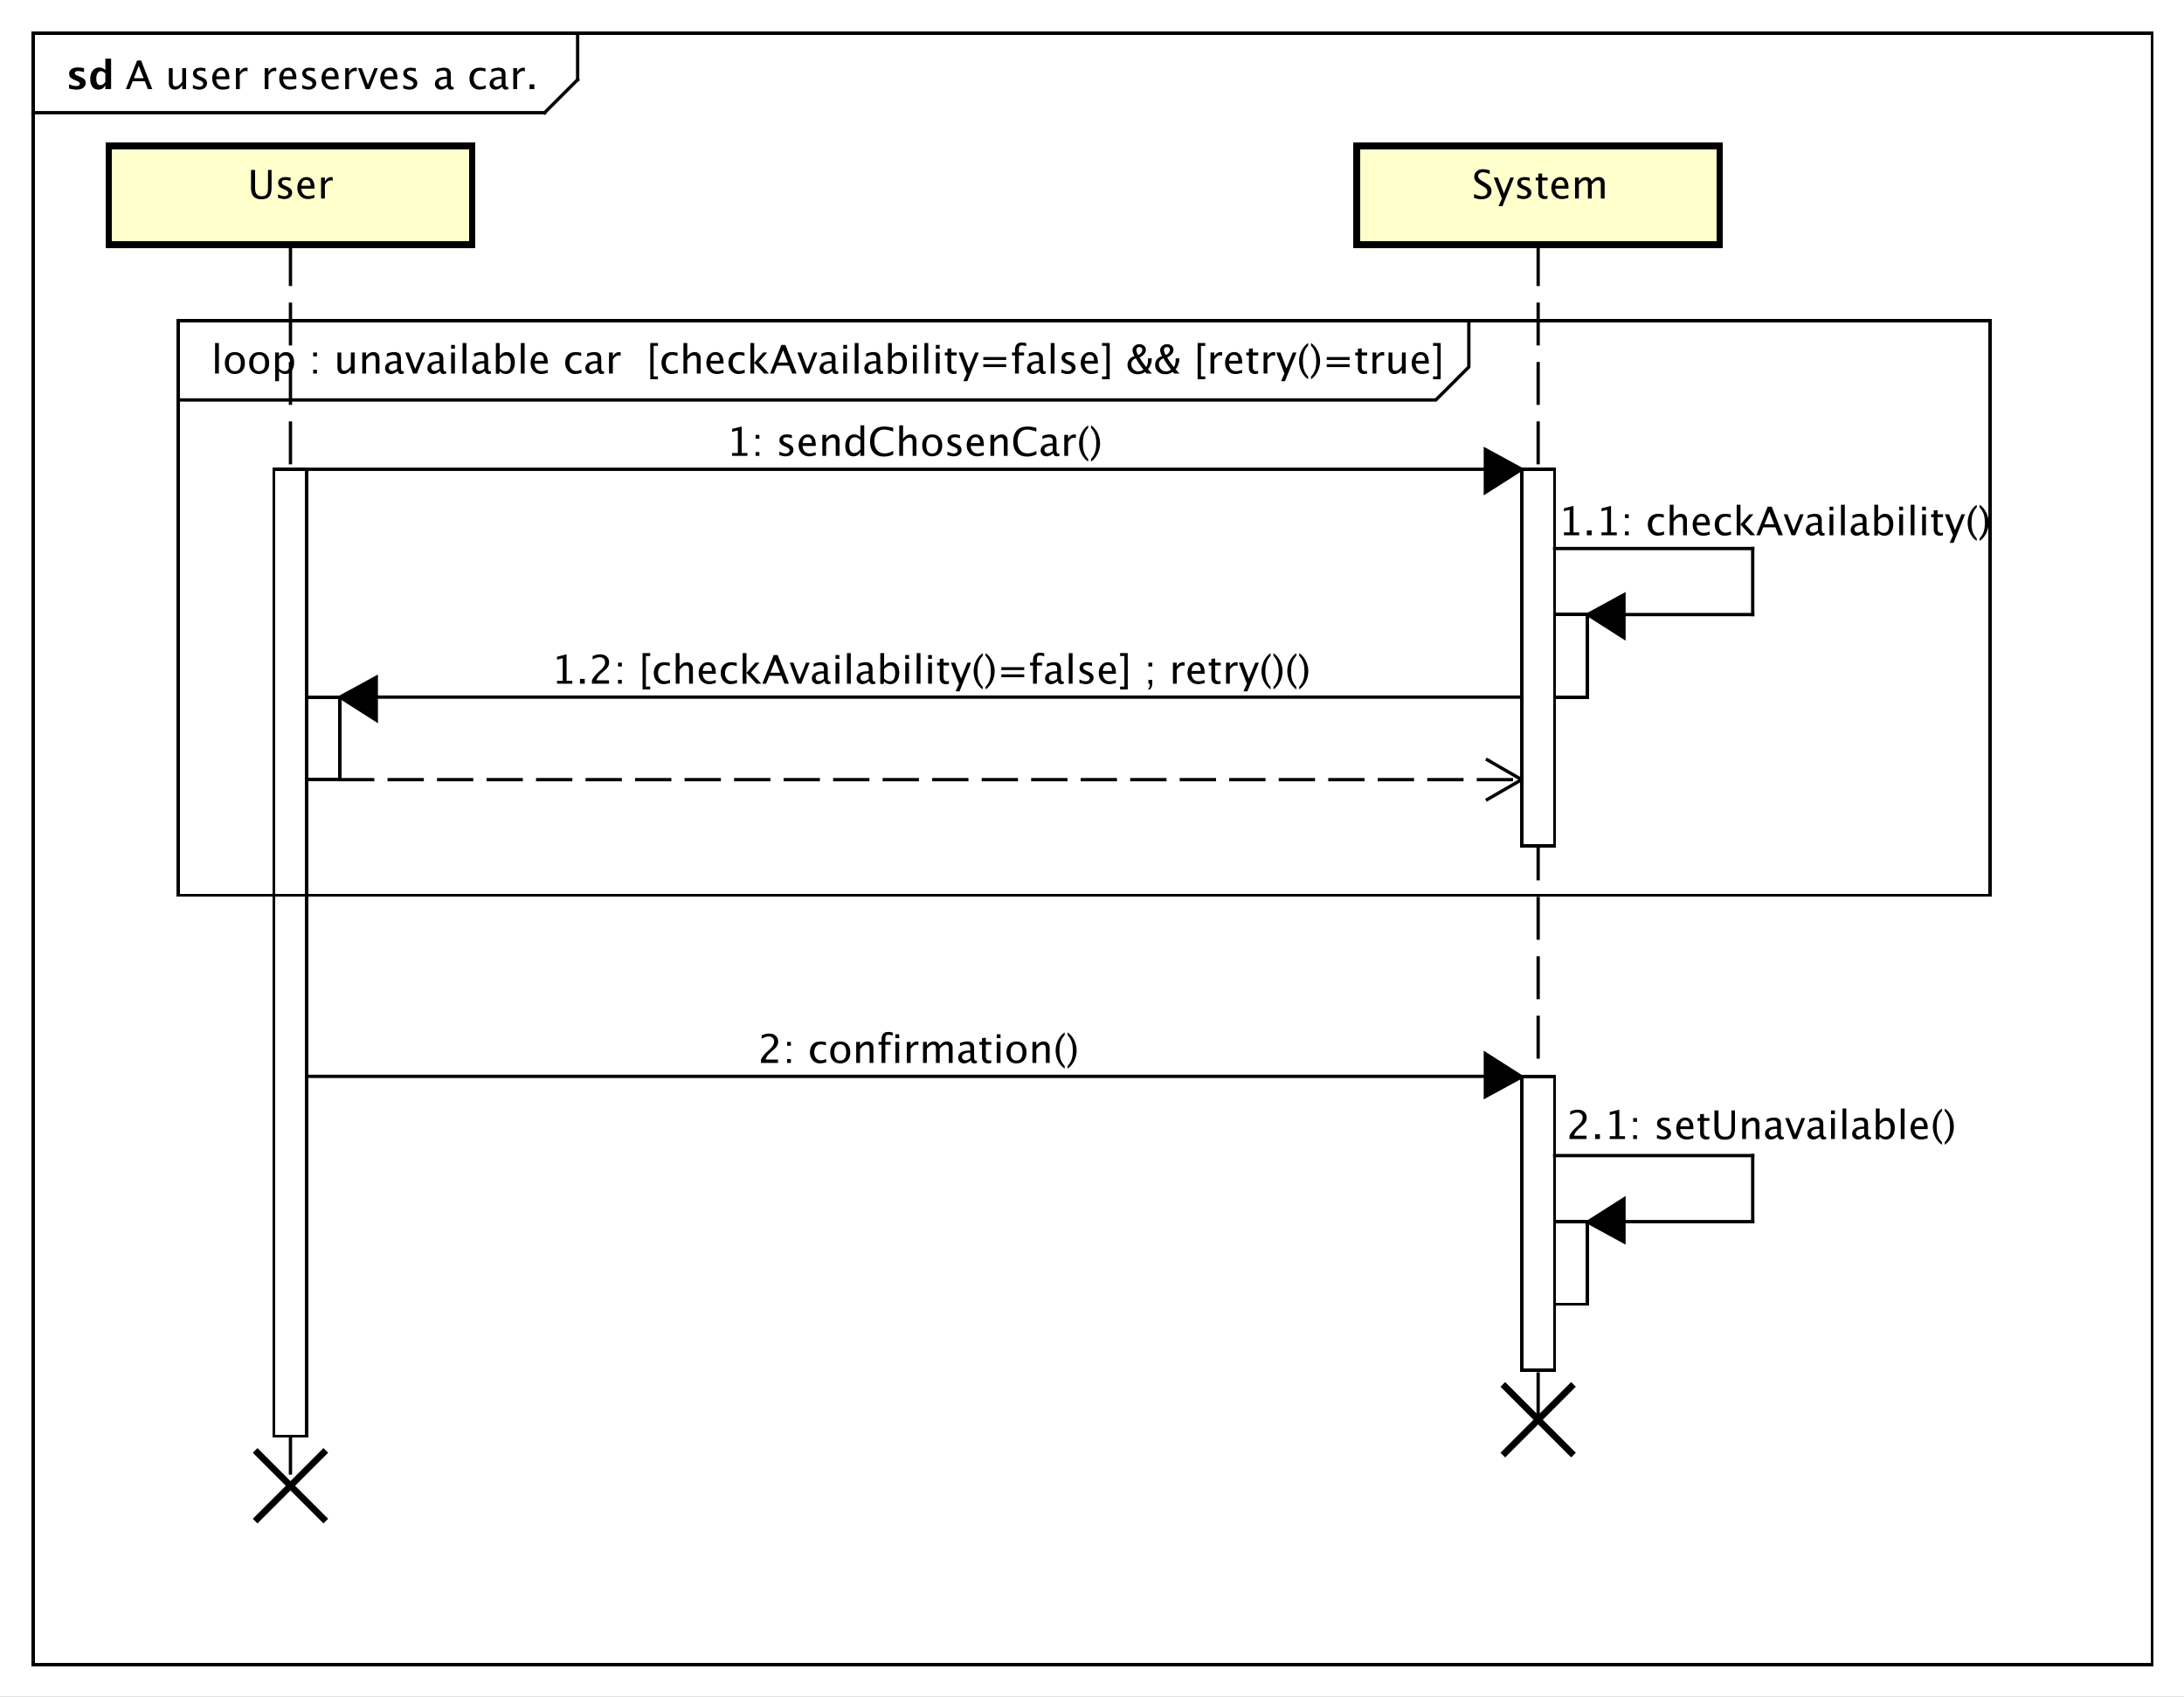 <?xml version="1.0" encoding="UTF-8"?>
<!DOCTYPE svg PUBLIC '-//W3C//DTD SVG 1.0//EN'
          'http://www.w3.org/TR/2001/REC-SVG-20010904/DTD/svg10.dtd'>
<svg xmlns:xlink="http://www.w3.org/1999/xlink" style="fill-opacity:1; color-rendering:auto; color-interpolation:auto; text-rendering:auto; stroke:black; stroke-linecap:square; stroke-miterlimit:10; shape-rendering:auto; stroke-opacity:1; fill:black; stroke-dasharray:none; font-weight:normal; stroke-width:1; font-family:&apos;Dialog&apos;; font-style:normal; stroke-linejoin:miter; font-size:12; stroke-dashoffset:0; image-rendering:auto;" width="882" height="685" xmlns="http://www.w3.org/2000/svg"
><rect width="100%" height="100%" fill="#808080" stroke="none"/><!--Generated by the Batik Graphics2D SVG Generator--><defs id="genericDefs"
  /><g
  ><defs id="defs1"
    ><clipPath clipPathUnits="userSpaceOnUse" id="clipPath1"
      ><path d="M0 0 L882 0 L882 685 L0 685 L0 0 Z"
      /></clipPath
      ><clipPath clipPathUnits="userSpaceOnUse" id="clipPath2"
      ><path d="M0 -14.133 L661.5 -14.133 L661.5 499.617 L0 499.617 L0 -14.133 Z"
      /></clipPath
      ><clipPath clipPathUnits="userSpaceOnUse" id="clipPath3"
      ><path d="M-38 -27 L623.5 -27 L623.5 486.75 L-38 486.75 L-38 -27 Z"
      /></clipPath
      ><clipPath clipPathUnits="userSpaceOnUse" id="clipPath4"
      ><path d="M-20 -27 L641.5 -27 L641.5 486.75 L-20 486.75 L-20 -27 Z"
      /></clipPath
      ><clipPath clipPathUnits="userSpaceOnUse" id="clipPath5"
      ><path d="M-446 -60.133 L215.5 -60.133 L215.5 453.617 L-446 453.617 L-446 -60.133 Z"
      /></clipPath
      ><clipPath clipPathUnits="userSpaceOnUse" id="clipPath6"
      ><path d="M-75 -60.133 L586.5 -60.133 L586.5 453.617 L-75 453.617 L-75 -60.133 Z"
      /></clipPath
      ><clipPath clipPathUnits="userSpaceOnUse" id="clipPath7"
      ><path d="M-220 -138.066 L441.5 -138.066 L441.5 375.684 L-220 375.684 L-220 -138.066 Z"
      /></clipPath
      ><clipPath clipPathUnits="userSpaceOnUse" id="clipPath8"
      ><path d="M-472 -162.116 L189.5 -162.116 L189.5 351.634 L-472 351.634 L-472 -162.116 Z"
      /></clipPath
      ><clipPath clipPathUnits="userSpaceOnUse" id="clipPath9"
      ><path d="M-64 -113.133 L597.5 -113.133 L597.5 400.617 L-64 400.617 L-64 -113.133 Z"
      /></clipPath
      ><clipPath clipPathUnits="userSpaceOnUse" id="clipPath10"
      ><path d="M-166.95 -207.066 L494.55 -207.066 L494.55 306.684 L-166.95 306.684 L-166.95 -207.066 Z"
      /></clipPath
      ><clipPath clipPathUnits="userSpaceOnUse" id="clipPath11"
      ><path d="M-229.55 -321.934 L431.95 -321.934 L431.95 191.816 L-229.55 191.816 L-229.55 -321.934 Z"
      /></clipPath
      ><clipPath clipPathUnits="userSpaceOnUse" id="clipPath12"
      ><path d="M-474.5 -344.984 L187 -344.984 L187 168.766 L-474.5 168.766 L-474.5 -344.984 Z"
      /></clipPath
    ></defs
    ><g style="fill:white; stroke:white;"
    ><rect x="0" y="0" width="882" style="clip-path:url(#clipPath1); stroke:none;" height="685"
    /></g
    ><g style="text-rendering:geometricPrecision; shape-rendering:crispEdges;" transform="scale(1.333,1.333) translate(0,14.133)"
    ><rect x="10" y="-4.133" width="642" style="fill:none; clip-path:url(#clipPath2);" height="494.133"
      /><line x1="175" x2="175" y1="-3.133" style="clip-path:url(#clipPath2); fill:none; text-rendering:optimizeLegibility; shape-rendering:auto;" y2="10"
      /><line x1="175" x2="165" y1="10" style="clip-path:url(#clipPath2); fill:none; text-rendering:optimizeLegibility; shape-rendering:auto;" y2="20"
      /><line x1="165" x2="10" y1="20" style="clip-path:url(#clipPath2); fill:none; text-rendering:optimizeLegibility; shape-rendering:auto;" y2="20"
    /></g
    ><g style="font-family:sans-serif; text-rendering:optimizeLegibility;" transform="matrix(1.333,0,0,1.333,0,18.844) translate(38,12.867)"
    ><path d="M5.514 -3.316 L4.037 -7.055 L2.555 -3.316 ZM6.814 0 L5.871 -2.402 L2.197 -2.402 L1.242 0 L0.1 0 L3.539 -8.672 L4.758 -8.672 L8.145 0 ZM17.209 0 L17.209 -1.195 Q16.289 0.146 14.977 0.146 Q14.145 0.146 13.652 -0.378 Q13.16 -0.902 13.16 -1.793 L13.16 -6.363 L14.315 -6.363 L14.315 -2.168 Q14.315 -1.453 14.523 -1.151 Q14.73 -0.85 15.217 -0.85 Q16.271 -0.85 17.209 -2.238 L17.209 -6.363 L18.363 -6.363 L18.363 0 ZM22.365 0.146 Q21.574 0.146 20.443 -0.223 L20.443 -1.283 Q21.574 -0.721 22.412 -0.721 Q22.91 -0.721 23.238 -0.99 Q23.566 -1.26 23.566 -1.664 Q23.566 -2.256 22.646 -2.643 L21.973 -2.93 Q20.479 -3.551 20.479 -4.717 Q20.479 -5.549 21.067 -6.026 Q21.656 -6.504 22.682 -6.504 Q23.215 -6.504 24 -6.357 L24.24 -6.311 L24.24 -5.35 Q23.273 -5.637 22.705 -5.637 Q21.592 -5.637 21.592 -4.828 Q21.592 -4.307 22.436 -3.949 L22.992 -3.715 Q23.936 -3.316 24.328 -2.874 Q24.721 -2.432 24.721 -1.77 Q24.721 -0.932 24.059 -0.393 Q23.396 0.146 22.365 0.146 ZM31.459 -0.205 Q30.299 0.146 29.473 0.146 Q28.066 0.146 27.179 -0.788 Q26.291 -1.723 26.291 -3.211 Q26.291 -4.658 27.073 -5.584 Q27.855 -6.51 29.074 -6.51 Q30.229 -6.51 30.858 -5.689 Q31.488 -4.869 31.488 -3.357 L31.482 -3 L27.469 -3 Q27.721 -0.732 29.689 -0.732 Q30.41 -0.732 31.459 -1.119 ZM27.521 -3.867 L30.328 -3.867 Q30.328 -5.643 29.004 -5.643 Q27.674 -5.643 27.521 -3.867 ZM33.48 0 L33.48 -6.363 L34.635 -6.363 L34.635 -5.168 Q35.32 -6.504 36.627 -6.504 Q36.803 -6.504 36.996 -6.475 L36.996 -5.396 Q36.697 -5.496 36.469 -5.496 Q35.373 -5.496 34.635 -4.195 L34.635 0 ZM42.188 0 L42.188 -6.363 L43.342 -6.363 L43.342 -5.168 Q44.027 -6.504 45.334 -6.504 Q45.51 -6.504 45.703 -6.475 L45.703 -5.396 Q45.404 -5.496 45.176 -5.496 Q44.08 -5.496 43.342 -4.195 L43.342 0 ZM51.762 -0.205 Q50.602 0.146 49.775 0.146 Q48.369 0.146 47.481 -0.788 Q46.594 -1.723 46.594 -3.211 Q46.594 -4.658 47.376 -5.584 Q48.158 -6.51 49.377 -6.51 Q50.531 -6.51 51.161 -5.689 Q51.791 -4.869 51.791 -3.357 L51.785 -3 L47.772 -3 Q48.023 -0.732 49.992 -0.732 Q50.713 -0.732 51.762 -1.119 ZM47.824 -3.867 L50.631 -3.867 Q50.631 -5.643 49.307 -5.643 Q47.977 -5.643 47.824 -3.867 ZM55.471 0.146 Q54.68 0.146 53.549 -0.223 L53.549 -1.283 Q54.68 -0.721 55.518 -0.721 Q56.016 -0.721 56.344 -0.99 Q56.672 -1.26 56.672 -1.664 Q56.672 -2.256 55.752 -2.643 L55.078 -2.93 Q53.584 -3.551 53.584 -4.717 Q53.584 -5.549 54.173 -6.026 Q54.762 -6.504 55.787 -6.504 Q56.32 -6.504 57.105 -6.357 L57.346 -6.311 L57.346 -5.35 Q56.379 -5.637 55.81 -5.637 Q54.697 -5.637 54.697 -4.828 Q54.697 -4.307 55.541 -3.949 L56.098 -3.715 Q57.041 -3.316 57.434 -2.874 Q57.826 -2.432 57.826 -1.77 Q57.826 -0.932 57.164 -0.393 Q56.502 0.146 55.471 0.146 ZM64.564 -0.205 Q63.404 0.146 62.578 0.146 Q61.172 0.146 60.284 -0.788 Q59.397 -1.723 59.397 -3.211 Q59.397 -4.658 60.179 -5.584 Q60.961 -6.51 62.18 -6.51 Q63.334 -6.51 63.964 -5.689 Q64.594 -4.869 64.594 -3.357 L64.588 -3 L60.574 -3 Q60.826 -0.732 62.795 -0.732 Q63.516 -0.732 64.564 -1.119 ZM60.627 -3.867 L63.434 -3.867 Q63.434 -5.643 62.109 -5.643 Q60.779 -5.643 60.627 -3.867 ZM66.586 0 L66.586 -6.363 L67.74 -6.363 L67.74 -5.168 Q68.426 -6.504 69.732 -6.504 Q69.908 -6.504 70.102 -6.475 L70.102 -5.396 Q69.803 -5.496 69.574 -5.496 Q68.478 -5.496 67.74 -4.195 L67.74 0 ZM72.814 0 L70.447 -6.363 L71.602 -6.363 L73.453 -1.412 L75.404 -6.363 L76.482 -6.363 L73.969 0 ZM82.371 -0.205 Q81.211 0.146 80.385 0.146 Q78.978 0.146 78.091 -0.788 Q77.203 -1.723 77.203 -3.211 Q77.203 -4.658 77.985 -5.584 Q78.768 -6.51 79.986 -6.51 Q81.141 -6.51 81.77 -5.689 Q82.4 -4.869 82.4 -3.357 L82.394 -3 L78.381 -3 Q78.633 -0.732 80.602 -0.732 Q81.322 -0.732 82.371 -1.119 ZM78.434 -3.867 L81.24 -3.867 Q81.24 -5.643 79.916 -5.643 Q78.586 -5.643 78.434 -3.867 ZM86.08 0.146 Q85.289 0.146 84.158 -0.223 L84.158 -1.283 Q85.289 -0.721 86.127 -0.721 Q86.625 -0.721 86.953 -0.99 Q87.281 -1.26 87.281 -1.664 Q87.281 -2.256 86.361 -2.643 L85.688 -2.93 Q84.193 -3.551 84.193 -4.717 Q84.193 -5.549 84.782 -6.026 Q85.371 -6.504 86.397 -6.504 Q86.93 -6.504 87.715 -6.357 L87.955 -6.311 L87.955 -5.35 Q86.988 -5.637 86.42 -5.637 Q85.307 -5.637 85.307 -4.828 Q85.307 -4.307 86.15 -3.949 L86.707 -3.715 Q87.65 -3.316 88.043 -2.874 Q88.436 -2.432 88.436 -1.77 Q88.436 -0.932 87.773 -0.393 Q87.111 0.146 86.08 0.146 ZM97.588 -0.809 Q96.551 0.146 95.59 0.146 Q94.799 0.146 94.277 -0.349 Q93.756 -0.844 93.756 -1.6 Q93.756 -2.643 94.632 -3.202 Q95.508 -3.762 97.143 -3.762 L97.418 -3.762 L97.418 -4.529 Q97.418 -5.637 96.281 -5.637 Q95.367 -5.637 94.307 -5.074 L94.307 -6.029 Q95.473 -6.504 96.492 -6.504 Q97.559 -6.504 98.065 -6.023 Q98.572 -5.543 98.572 -4.529 L98.572 -1.647 Q98.572 -0.656 99.182 -0.656 Q99.258 -0.656 99.404 -0.68 L99.486 -0.041 Q99.094 0.146 98.619 0.146 Q97.811 0.146 97.588 -0.809 ZM97.418 -1.435 L97.418 -3.082 L97.031 -3.094 Q96.082 -3.094 95.496 -2.733 Q94.91 -2.373 94.91 -1.787 Q94.91 -1.371 95.203 -1.084 Q95.496 -0.797 95.918 -0.797 Q96.639 -0.797 97.418 -1.435 ZM107.215 0.146 Q105.926 0.146 105.076 -0.809 Q104.227 -1.764 104.227 -3.217 Q104.227 -4.769 105.067 -5.637 Q105.908 -6.504 107.414 -6.504 Q108.158 -6.504 109.078 -6.299 L109.078 -5.332 Q108.1 -5.619 107.484 -5.619 Q106.6 -5.619 106.064 -4.954 Q105.527 -4.289 105.527 -3.182 Q105.527 -2.109 106.078 -1.447 Q106.629 -0.785 107.519 -0.785 Q108.311 -0.785 109.148 -1.19 L109.148 -0.193 Q108.029 0.146 107.215 0.146 ZM114.158 -0.809 Q113.121 0.146 112.16 0.146 Q111.369 0.146 110.848 -0.349 Q110.326 -0.844 110.326 -1.6 Q110.326 -2.643 111.202 -3.202 Q112.078 -3.762 113.713 -3.762 L113.988 -3.762 L113.988 -4.529 Q113.988 -5.637 112.852 -5.637 Q111.938 -5.637 110.877 -5.074 L110.877 -6.029 Q112.043 -6.504 113.062 -6.504 Q114.129 -6.504 114.636 -6.023 Q115.143 -5.543 115.143 -4.529 L115.143 -1.647 Q115.143 -0.656 115.752 -0.656 Q115.828 -0.656 115.975 -0.68 L116.057 -0.041 Q115.664 0.146 115.189 0.146 Q114.381 0.146 114.158 -0.809 ZM113.988 -1.435 L113.988 -3.082 L113.602 -3.094 Q112.652 -3.094 112.066 -2.733 Q111.481 -2.373 111.481 -1.787 Q111.481 -1.371 111.773 -1.084 Q112.066 -0.797 112.488 -0.797 Q113.209 -0.797 113.988 -1.435 ZM117.504 0 L117.504 -6.363 L118.658 -6.363 L118.658 -5.168 Q119.344 -6.504 120.65 -6.504 Q120.826 -6.504 121.019 -6.475 L121.019 -5.396 Q120.721 -5.496 120.492 -5.496 Q119.397 -5.496 118.658 -4.195 L118.658 0 ZM122.432 0 L122.432 -1.447 L123.879 -1.447 L123.879 0 Z" style="stroke:none; clip-path:url(#clipPath3);"
    /></g
    ><g style="text-rendering:optimizeLegibility; font-weight:bold; font-family:sans-serif;" transform="matrix(1.333,0,0,1.333,0,18.844) translate(20,12.867)"
    ><path d="M0.914 -0.205 L0.914 -1.477 Q2.203 -0.938 3.117 -0.938 Q4.184 -0.938 4.184 -1.664 Q4.184 -2.133 3.305 -2.484 L2.719 -2.719 Q1.764 -3.106 1.353 -3.551 Q0.943 -3.996 0.943 -4.652 Q0.943 -5.566 1.641 -6.073 Q2.338 -6.58 3.592 -6.58 Q4.377 -6.58 5.461 -6.352 L5.461 -5.133 Q4.418 -5.496 3.732 -5.496 Q2.654 -5.496 2.654 -4.828 Q2.654 -4.389 3.451 -4.084 L3.955 -3.891 Q5.086 -3.463 5.528 -3.023 Q5.971 -2.584 5.971 -1.893 Q5.971 -0.984 5.218 -0.419 Q4.465 0.146 3.258 0.146 Q2.098 0.146 0.914 -0.205 ZM11.918 0 L11.918 -1.213 Q11.25 0.146 9.815 0.146 Q8.654 0.146 7.992 -0.703 Q7.33 -1.553 7.33 -3.041 Q7.33 -4.658 8.077 -5.619 Q8.824 -6.58 10.084 -6.58 Q11.092 -6.58 11.918 -5.783 L11.918 -9.252 L13.658 -9.252 L13.658 0 ZM11.918 -4.752 Q11.291 -5.455 10.576 -5.455 Q9.938 -5.455 9.557 -4.84 Q9.176 -4.225 9.176 -3.188 Q9.176 -1.213 10.441 -1.213 Q11.215 -1.213 11.918 -2.203 Z" style="stroke:none; clip-path:url(#clipPath4);"
    /></g
    ><g transform="matrix(1.333,0,0,1.333,0,18.844)" style="text-rendering:optimizeLegibility; stroke-dasharray:12,6; font-weight:bold; font-family:sans-serif; stroke-linecap:butt;"
    ><line x1="466" x2="466" y1="60" style="fill:none; clip-path:url(#clipPath2);" y2="415.867"
    /></g
    ><g transform="matrix(1.333,0,0,1.333,0,18.844)" style="fill:rgb(255,255,204); text-rendering:geometricPrecision; font-family:sans-serif; shape-rendering:crispEdges; stroke:rgb(255,255,204); font-weight:bold; stroke-width:2;"
    ><rect x="411" y="30" width="110" style="clip-path:url(#clipPath2); stroke:none;" height="30"
      /><rect x="411" y="30" width="110" style="clip-path:url(#clipPath2); fill:none; stroke:black;" height="30"
    /></g
    ><g style="text-rendering:optimizeLegibility; stroke-width:2; font-family:sans-serif;" transform="matrix(1.333,0,0,1.333,0,18.844) translate(446,46)"
    ><path d="M2.818 0.217 Q1.945 0.217 0.586 -0.164 L0.586 -1.383 Q2.051 -0.703 2.994 -0.703 Q3.721 -0.703 4.163 -1.084 Q4.606 -1.465 4.606 -2.086 Q4.606 -2.596 4.315 -2.953 Q4.025 -3.311 3.246 -3.75 L2.648 -4.096 Q1.541 -4.729 1.087 -5.288 Q0.633 -5.848 0.633 -6.592 Q0.633 -7.594 1.359 -8.241 Q2.086 -8.889 3.211 -8.889 Q4.213 -8.889 5.326 -8.555 L5.326 -7.43 Q3.955 -7.969 3.281 -7.969 Q2.643 -7.969 2.227 -7.629 Q1.81 -7.289 1.81 -6.773 Q1.81 -6.34 2.115 -6.006 Q2.42 -5.672 3.228 -5.209 L3.85 -4.857 Q4.975 -4.219 5.42 -3.65 Q5.865 -3.082 5.865 -2.285 Q5.865 -1.154 5.03 -0.469 Q4.195 0.217 2.818 0.217 ZM7.986 2.314 L9.018 0 L6.557 -6.363 L7.805 -6.363 L9.627 -1.57 L11.572 -6.363 L12.662 -6.363 L9.188 2.314 ZM15.574 0.146 Q14.783 0.146 13.652 -0.223 L13.652 -1.283 Q14.783 -0.721 15.621 -0.721 Q16.119 -0.721 16.447 -0.99 Q16.775 -1.26 16.775 -1.664 Q16.775 -2.256 15.855 -2.643 L15.182 -2.93 Q13.688 -3.551 13.688 -4.717 Q13.688 -5.549 14.276 -6.026 Q14.865 -6.504 15.891 -6.504 Q16.424 -6.504 17.209 -6.357 L17.449 -6.311 L17.449 -5.35 Q16.482 -5.637 15.914 -5.637 Q14.801 -5.637 14.801 -4.828 Q14.801 -4.307 15.645 -3.949 L16.201 -3.715 Q17.145 -3.316 17.537 -2.874 Q17.93 -2.432 17.93 -1.77 Q17.93 -0.932 17.268 -0.393 Q16.605 0.146 15.574 0.146 ZM21.914 0.146 Q21.035 0.146 20.543 -0.357 Q20.051 -0.861 20.051 -1.758 L20.051 -5.496 L19.254 -5.496 L19.254 -6.363 L20.051 -6.363 L20.051 -7.518 L21.205 -7.629 L21.205 -6.363 L22.869 -6.363 L22.869 -5.496 L21.205 -5.496 L21.205 -1.969 Q21.205 -0.721 22.283 -0.721 Q22.512 -0.721 22.84 -0.797 L22.84 0 Q22.307 0.146 21.914 0.146 ZM29.156 -0.205 Q27.996 0.146 27.17 0.146 Q25.764 0.146 24.876 -0.788 Q23.988 -1.723 23.988 -3.211 Q23.988 -4.658 24.77 -5.584 Q25.553 -6.51 26.771 -6.51 Q27.926 -6.51 28.556 -5.689 Q29.186 -4.869 29.186 -3.357 L29.18 -3 L25.166 -3 Q25.418 -0.732 27.387 -0.732 Q28.107 -0.732 29.156 -1.119 ZM25.219 -3.867 L28.025 -3.867 Q28.025 -5.643 26.701 -5.643 Q25.371 -5.643 25.219 -3.867 ZM31.178 0 L31.178 -6.363 L32.332 -6.363 L32.332 -5.168 Q33.176 -6.504 34.5 -6.504 Q35.777 -6.504 36.24 -5.168 Q37.06 -6.51 38.373 -6.51 Q39.217 -6.51 39.68 -6.015 Q40.143 -5.519 40.143 -4.629 L40.143 0 L38.982 0 L38.982 -4.447 Q38.982 -5.537 38.121 -5.537 Q37.225 -5.537 36.24 -4.266 L36.24 0 L35.08 0 L35.08 -4.447 Q35.08 -5.543 34.201 -5.543 Q33.328 -5.543 32.332 -4.266 L32.332 0 Z" style="stroke:none; clip-path:url(#clipPath5);"
    /></g
    ><g style="text-rendering:optimizeLegibility; stroke-dasharray:12,6; font-family:sans-serif; stroke-linecap:butt;" transform="matrix(1.333,0,0,1.333,0,18.844)"
    ><line x1="88" x2="88" y1="60" style="fill:none; clip-path:url(#clipPath2);" y2="435.867"
    /></g
    ><g transform="matrix(1.333,0,0,1.333,0,18.844)" style="fill:rgb(255,255,204); text-rendering:geometricPrecision; font-family:sans-serif; shape-rendering:crispEdges; stroke:rgb(255,255,204); stroke-width:2;"
    ><rect x="33" y="30" width="110" style="clip-path:url(#clipPath2); stroke:none;" height="30"
      /><rect x="33" y="30" width="110" style="clip-path:url(#clipPath2); fill:none; stroke:black;" height="30"
    /></g
    ><g style="text-rendering:optimizeLegibility; stroke-width:2; font-family:sans-serif;" transform="matrix(1.333,0,0,1.333,0,18.844) translate(75,46)"
    ><path d="M1.049 -8.672 L2.279 -8.672 L2.279 -3.199 Q2.279 -1.893 2.763 -1.298 Q3.246 -0.703 4.301 -0.703 Q5.332 -0.703 5.763 -1.263 Q6.193 -1.822 6.193 -3.158 L6.193 -8.672 L7.271 -8.672 L7.271 -3.176 Q7.271 -1.4 6.542 -0.592 Q5.812 0.217 4.219 0.217 Q2.596 0.217 1.822 -0.621 Q1.049 -1.459 1.049 -3.211 ZM11.156 0.146 Q10.365 0.146 9.234 -0.223 L9.234 -1.283 Q10.365 -0.721 11.203 -0.721 Q11.701 -0.721 12.029 -0.99 Q12.357 -1.26 12.357 -1.664 Q12.357 -2.256 11.438 -2.643 L10.764 -2.93 Q9.27 -3.551 9.27 -4.717 Q9.27 -5.549 9.858 -6.026 Q10.447 -6.504 11.473 -6.504 Q12.006 -6.504 12.791 -6.357 L13.031 -6.311 L13.031 -5.35 Q12.065 -5.637 11.496 -5.637 Q10.383 -5.637 10.383 -4.828 Q10.383 -4.307 11.227 -3.949 L11.783 -3.715 Q12.727 -3.316 13.119 -2.874 Q13.512 -2.432 13.512 -1.77 Q13.512 -0.932 12.85 -0.393 Q12.188 0.146 11.156 0.146 ZM20.25 -0.205 Q19.09 0.146 18.264 0.146 Q16.857 0.146 15.97 -0.788 Q15.082 -1.723 15.082 -3.211 Q15.082 -4.658 15.864 -5.584 Q16.646 -6.51 17.865 -6.51 Q19.02 -6.51 19.649 -5.689 Q20.279 -4.869 20.279 -3.357 L20.273 -3 L16.26 -3 Q16.512 -0.732 18.48 -0.732 Q19.201 -0.732 20.25 -1.119 ZM16.312 -3.867 L19.119 -3.867 Q19.119 -5.643 17.795 -5.643 Q16.465 -5.643 16.312 -3.867 ZM22.271 0 L22.271 -6.363 L23.426 -6.363 L23.426 -5.168 Q24.111 -6.504 25.418 -6.504 Q25.594 -6.504 25.787 -6.475 L25.787 -5.396 Q25.488 -5.496 25.26 -5.496 Q24.164 -5.496 23.426 -4.195 L23.426 0 Z" style="stroke:none; clip-path:url(#clipPath6);"
    /></g
    ><g style="text-rendering:optimizeLegibility; stroke-width:2; font-family:sans-serif;" transform="matrix(1.333,0,0,1.333,0,18.844)"
    ><line x1="476" x2="456" y1="405.867" style="fill:none; clip-path:url(#clipPath2);" y2="425.867"
      /><line x1="456" x2="476" y1="405.867" style="fill:none; clip-path:url(#clipPath2);" y2="425.867"
      /><line x1="98" x2="78" y1="425.867" style="fill:none; clip-path:url(#clipPath2);" y2="445.867"
      /><line x1="78" x2="98" y1="425.867" style="fill:none; clip-path:url(#clipPath2);" y2="445.867"
      /><line x1="102.9" x2="461" y1="222" style="stroke-linecap:butt; clip-path:url(#clipPath2); fill:none; stroke-dasharray:10,5; stroke-width:1;" y2="222"
      /><line x1="461" x2="450.608" y1="222" style="clip-path:url(#clipPath2); fill:none; stroke-width:1;" y2="228"
      /><line x1="461" x2="450.608" y1="222" style="clip-path:url(#clipPath2); fill:none; stroke-width:1;" y2="216"
    /></g
    ><g transform="matrix(1.333,0,0,1.333,0,18.844)" style="fill:white; text-rendering:geometricPrecision; shape-rendering:crispEdges; font-family:sans-serif; stroke:white;"
    ><rect x="471" y="172" width="10" style="clip-path:url(#clipPath2); stroke:none;" height="25"
      /><rect x="471" y="172" width="10" style="clip-path:url(#clipPath2); fill:none; stroke:black;" height="25"
      /><rect x="461" y="128" width="10" style="clip-path:url(#clipPath2); stroke:none;" height="114"
      /><rect x="461" y="128" width="10" style="clip-path:url(#clipPath2); fill:none; stroke:black;" height="114"
      /><rect x="83" y="128" width="10" style="clip-path:url(#clipPath2); stroke:none;" height="292.867"
      /><rect x="83" y="128" width="10" style="clip-path:url(#clipPath2); fill:none; stroke:black;" height="292.867"
    /></g
    ><g style="font-family:sans-serif; text-rendering:optimizeLegibility;" transform="matrix(1.333,0,0,1.333,0,18.844) translate(220,123.934)"
    ><path d="M1.805 0 L1.805 -0.867 L3.539 -0.867 L3.539 -7.711 L1.805 -7.277 L1.805 -8.168 L4.699 -8.889 L4.699 -0.867 L6.434 -0.867 L6.434 0 ZM8.906 0 L8.906 -1.154 L10.06 -1.154 L10.06 0 ZM8.906 -5.203 L8.906 -6.363 L10.06 -6.363 L10.06 -5.203 ZM18.023 0.146 Q17.232 0.146 16.102 -0.223 L16.102 -1.283 Q17.232 -0.721 18.07 -0.721 Q18.568 -0.721 18.896 -0.99 Q19.225 -1.26 19.225 -1.664 Q19.225 -2.256 18.305 -2.643 L17.631 -2.93 Q16.137 -3.551 16.137 -4.717 Q16.137 -5.549 16.726 -6.026 Q17.314 -6.504 18.34 -6.504 Q18.873 -6.504 19.658 -6.357 L19.898 -6.311 L19.898 -5.35 Q18.932 -5.637 18.363 -5.637 Q17.25 -5.637 17.25 -4.828 Q17.25 -4.307 18.094 -3.949 L18.65 -3.715 Q19.594 -3.316 19.986 -2.874 Q20.379 -2.432 20.379 -1.77 Q20.379 -0.932 19.717 -0.393 Q19.055 0.146 18.023 0.146 ZM27.117 -0.205 Q25.957 0.146 25.131 0.146 Q23.725 0.146 22.837 -0.788 Q21.949 -1.723 21.949 -3.211 Q21.949 -4.658 22.731 -5.584 Q23.514 -6.51 24.732 -6.51 Q25.887 -6.51 26.517 -5.689 Q27.146 -4.869 27.146 -3.357 L27.141 -3 L23.127 -3 Q23.379 -0.732 25.348 -0.732 Q26.068 -0.732 27.117 -1.119 ZM23.18 -3.867 L25.986 -3.867 Q25.986 -5.643 24.662 -5.643 Q23.332 -5.643 23.18 -3.867 ZM29.139 0 L29.139 -6.363 L30.293 -6.363 L30.293 -5.168 Q31.207 -6.504 32.531 -6.504 Q33.357 -6.504 33.85 -5.979 Q34.342 -5.455 34.342 -4.57 L34.342 0 L33.188 0 L33.188 -4.195 Q33.188 -4.904 32.98 -5.206 Q32.772 -5.508 32.291 -5.508 Q31.23 -5.508 30.293 -4.119 L30.293 0 ZM40.67 0 L40.67 -1.195 Q39.967 0.146 38.549 0.146 Q37.4 0.146 36.741 -0.691 Q36.082 -1.529 36.082 -2.982 Q36.082 -4.57 36.829 -5.537 Q37.576 -6.504 38.795 -6.504 Q39.926 -6.504 40.67 -5.637 L40.67 -9.252 L41.83 -9.252 L41.83 0 ZM40.67 -4.846 Q39.773 -5.637 38.971 -5.637 Q37.312 -5.637 37.312 -3.1 Q37.312 -0.867 38.789 -0.867 Q39.75 -0.867 40.67 -1.916 ZM47.818 0.217 Q45.797 0.217 44.695 -0.97 Q43.594 -2.156 43.594 -4.33 Q43.594 -6.498 44.716 -7.693 Q45.838 -8.889 47.877 -8.889 Q49.043 -8.889 50.607 -8.508 L50.607 -7.354 Q48.826 -7.969 47.859 -7.969 Q46.447 -7.969 45.674 -7.014 Q44.9 -6.059 44.9 -4.318 Q44.9 -2.66 45.727 -1.702 Q46.553 -0.744 47.982 -0.744 Q49.213 -0.744 50.619 -1.5 L50.619 -0.445 Q49.336 0.217 47.818 0.217 ZM52.441 0 L52.441 -9.252 L53.596 -9.252 L53.596 -5.168 Q54.51 -6.504 55.834 -6.504 Q56.66 -6.504 57.152 -5.979 Q57.645 -5.455 57.645 -4.57 L57.645 0 L56.49 0 L56.49 -4.195 Q56.49 -4.904 56.282 -5.206 Q56.074 -5.508 55.594 -5.508 Q54.533 -5.508 53.596 -4.119 L53.596 0 ZM62.379 0.146 Q61.014 0.146 60.199 -0.759 Q59.385 -1.664 59.385 -3.182 Q59.385 -4.717 60.202 -5.61 Q61.02 -6.504 62.42 -6.504 Q63.82 -6.504 64.638 -5.61 Q65.455 -4.717 65.455 -3.193 Q65.455 -1.635 64.635 -0.744 Q63.815 0.146 62.379 0.146 ZM62.397 -0.721 Q64.231 -0.721 64.231 -3.193 Q64.231 -5.637 62.42 -5.637 Q60.615 -5.637 60.615 -3.182 Q60.615 -0.721 62.397 -0.721 ZM68.947 0.146 Q68.156 0.146 67.025 -0.223 L67.025 -1.283 Q68.156 -0.721 68.994 -0.721 Q69.492 -0.721 69.82 -0.99 Q70.148 -1.26 70.148 -1.664 Q70.148 -2.256 69.228 -2.643 L68.555 -2.93 Q67.061 -3.551 67.061 -4.717 Q67.061 -5.549 67.649 -6.026 Q68.238 -6.504 69.264 -6.504 Q69.797 -6.504 70.582 -6.357 L70.822 -6.311 L70.822 -5.35 Q69.856 -5.637 69.287 -5.637 Q68.174 -5.637 68.174 -4.828 Q68.174 -4.307 69.018 -3.949 L69.574 -3.715 Q70.518 -3.316 70.91 -2.874 Q71.303 -2.432 71.303 -1.77 Q71.303 -0.932 70.641 -0.393 Q69.978 0.146 68.947 0.146 ZM78.041 -0.205 Q76.881 0.146 76.055 0.146 Q74.648 0.146 73.761 -0.788 Q72.873 -1.723 72.873 -3.211 Q72.873 -4.658 73.655 -5.584 Q74.438 -6.51 75.656 -6.51 Q76.811 -6.51 77.44 -5.689 Q78.07 -4.869 78.07 -3.357 L78.064 -3 L74.051 -3 Q74.303 -0.732 76.272 -0.732 Q76.992 -0.732 78.041 -1.119 ZM74.103 -3.867 L76.91 -3.867 Q76.91 -5.643 75.586 -5.643 Q74.256 -5.643 74.103 -3.867 ZM80.062 0 L80.062 -6.363 L81.217 -6.363 L81.217 -5.168 Q82.131 -6.504 83.455 -6.504 Q84.281 -6.504 84.773 -5.979 Q85.266 -5.455 85.266 -4.57 L85.266 0 L84.111 0 L84.111 -4.195 Q84.111 -4.904 83.903 -5.206 Q83.695 -5.508 83.215 -5.508 Q82.154 -5.508 81.217 -4.119 L81.217 0 ZM91.189 0.217 Q89.168 0.217 88.066 -0.97 Q86.965 -2.156 86.965 -4.33 Q86.965 -6.498 88.087 -7.693 Q89.209 -8.889 91.248 -8.889 Q92.414 -8.889 93.978 -8.508 L93.978 -7.354 Q92.197 -7.969 91.231 -7.969 Q89.818 -7.969 89.045 -7.014 Q88.272 -6.059 88.272 -4.318 Q88.272 -2.66 89.098 -1.702 Q89.924 -0.744 91.353 -0.744 Q92.584 -0.744 93.99 -1.5 L93.99 -0.445 Q92.707 0.217 91.189 0.217 ZM99.094 -0.809 Q98.057 0.146 97.096 0.146 Q96.305 0.146 95.783 -0.349 Q95.262 -0.844 95.262 -1.6 Q95.262 -2.643 96.138 -3.202 Q97.014 -3.762 98.648 -3.762 L98.924 -3.762 L98.924 -4.529 Q98.924 -5.637 97.787 -5.637 Q96.873 -5.637 95.812 -5.074 L95.812 -6.029 Q96.978 -6.504 97.998 -6.504 Q99.064 -6.504 99.571 -6.023 Q100.078 -5.543 100.078 -4.529 L100.078 -1.647 Q100.078 -0.656 100.688 -0.656 Q100.764 -0.656 100.91 -0.68 L100.992 -0.041 Q100.6 0.146 100.125 0.146 Q99.316 0.146 99.094 -0.809 ZM98.924 -1.435 L98.924 -3.082 L98.537 -3.094 Q97.588 -3.094 97.002 -2.733 Q96.416 -2.373 96.416 -1.787 Q96.416 -1.371 96.709 -1.084 Q97.002 -0.797 97.424 -0.797 Q98.144 -0.797 98.924 -1.435 ZM102.439 0 L102.439 -6.363 L103.594 -6.363 L103.594 -5.168 Q104.279 -6.504 105.586 -6.504 Q105.762 -6.504 105.955 -6.475 L105.955 -5.396 Q105.656 -5.496 105.428 -5.496 Q104.332 -5.496 103.594 -4.195 L103.594 0 ZM109.664 0.938 L109.664 1.734 Q108.398 0.873 107.657 -0.606 Q106.916 -2.086 106.916 -3.762 Q106.916 -5.432 107.657 -6.911 Q108.398 -8.391 109.664 -9.252 L109.664 -8.455 Q108.803 -7.518 108.436 -6.439 Q108.07 -5.361 108.07 -3.762 Q108.07 -2.156 108.436 -1.078 Q108.803 0 109.664 0.938 ZM110.531 0.938 L110.531 1.734 Q111.797 0.873 112.538 -0.606 Q113.279 -2.086 113.279 -3.762 Q113.279 -5.432 112.538 -6.911 Q111.797 -8.391 110.531 -9.252 L110.531 -8.455 Q111.393 -7.518 111.759 -6.439 Q112.125 -5.361 112.125 -3.762 Q112.125 -2.156 111.759 -1.078 Q111.393 0 110.531 0.938 Z" style="stroke:none; clip-path:url(#clipPath7);"
    /></g
    ><g style="font-family:sans-serif; text-rendering:optimizeLegibility;" transform="matrix(1.333,0,0,1.333,0,18.844)"
    ><line x1="92.9" x2="449.842" y1="128" style="fill:none; clip-path:url(#clipPath2);" y2="128"
      /><polygon style="clip-path:url(#clipPath2); stroke:none;" points=" 461 128 450 122 450 135"
      /><polygon style="fill:none; clip-path:url(#clipPath2);" points=" 461 128 450 122 450 135"
    /></g
    ><g style="font-family:sans-serif; text-rendering:optimizeLegibility;" transform="matrix(1.333,0,0,1.333,0,18.844) translate(472,147.984)"
    ><path d="M1.805 0 L1.805 -0.867 L3.539 -0.867 L3.539 -7.711 L1.805 -7.277 L1.805 -8.168 L4.699 -8.889 L4.699 -0.867 L6.434 -0.867 L6.434 0 ZM8.76 0 L8.76 -1.447 L10.207 -1.447 L10.207 0 ZM13.19 0 L13.19 -0.867 L14.924 -0.867 L14.924 -7.711 L13.19 -7.277 L13.19 -8.168 L16.084 -8.889 L16.084 -0.867 L17.818 -0.867 L17.818 0 ZM20.291 0 L20.291 -1.154 L21.445 -1.154 L21.445 0 ZM20.291 -5.203 L20.291 -6.363 L21.445 -6.363 L21.445 -5.203 ZM30.205 0.146 Q28.916 0.146 28.066 -0.809 Q27.217 -1.764 27.217 -3.217 Q27.217 -4.769 28.058 -5.637 Q28.898 -6.504 30.404 -6.504 Q31.148 -6.504 32.068 -6.299 L32.068 -5.332 Q31.09 -5.619 30.475 -5.619 Q29.59 -5.619 29.054 -4.954 Q28.518 -4.289 28.518 -3.182 Q28.518 -2.109 29.068 -1.447 Q29.619 -0.785 30.51 -0.785 Q31.301 -0.785 32.139 -1.19 L32.139 -0.193 Q31.02 0.146 30.205 0.146 ZM33.867 0 L33.867 -9.252 L35.022 -9.252 L35.022 -5.168 Q35.935 -6.504 37.26 -6.504 Q38.086 -6.504 38.578 -5.979 Q39.07 -5.455 39.07 -4.57 L39.07 0 L37.916 0 L37.916 -4.195 Q37.916 -4.904 37.708 -5.206 Q37.5 -5.508 37.02 -5.508 Q35.959 -5.508 35.022 -4.119 L35.022 0 ZM45.978 -0.205 Q44.818 0.146 43.992 0.146 Q42.586 0.146 41.698 -0.788 Q40.81 -1.723 40.81 -3.211 Q40.81 -4.658 41.593 -5.584 Q42.375 -6.51 43.594 -6.51 Q44.748 -6.51 45.378 -5.689 Q46.008 -4.869 46.008 -3.357 L46.002 -3 L41.988 -3 Q42.24 -0.732 44.209 -0.732 Q44.93 -0.732 45.978 -1.119 ZM42.041 -3.867 L44.848 -3.867 Q44.848 -5.643 43.523 -5.643 Q42.193 -5.643 42.041 -3.867 ZM50.484 0.146 Q49.195 0.146 48.346 -0.809 Q47.496 -1.764 47.496 -3.217 Q47.496 -4.769 48.337 -5.637 Q49.178 -6.504 50.684 -6.504 Q51.428 -6.504 52.348 -6.299 L52.348 -5.332 Q51.369 -5.619 50.754 -5.619 Q49.869 -5.619 49.333 -4.954 Q48.797 -4.289 48.797 -3.182 Q48.797 -2.109 49.348 -1.447 Q49.898 -0.785 50.789 -0.785 Q51.58 -0.785 52.418 -1.19 L52.418 -0.193 Q51.299 0.146 50.484 0.146 ZM54.147 0 L54.147 -9.252 L55.301 -9.252 L55.301 -3.275 L57.996 -6.363 L59.238 -6.363 L56.666 -3.393 L59.772 0 L58.295 0 L55.301 -3.264 L55.301 0 ZM65.519 -3.316 L64.043 -7.055 L62.56 -3.316 ZM66.82 0 L65.877 -2.402 L62.203 -2.402 L61.248 0 L60.105 0 L63.545 -8.672 L64.764 -8.672 L68.15 0 ZM70.758 0 L68.391 -6.363 L69.545 -6.363 L71.397 -1.412 L73.348 -6.363 L74.426 -6.363 L71.912 0 ZM78.932 -0.809 Q77.894 0.146 76.934 0.146 Q76.143 0.146 75.621 -0.349 Q75.1 -0.844 75.1 -1.6 Q75.1 -2.643 75.976 -3.202 Q76.852 -3.762 78.486 -3.762 L78.762 -3.762 L78.762 -4.529 Q78.762 -5.637 77.625 -5.637 Q76.711 -5.637 75.65 -5.074 L75.65 -6.029 Q76.816 -6.504 77.836 -6.504 Q78.902 -6.504 79.409 -6.023 Q79.916 -5.543 79.916 -4.529 L79.916 -1.647 Q79.916 -0.656 80.525 -0.656 Q80.602 -0.656 80.748 -0.68 L80.83 -0.041 Q80.438 0.146 79.963 0.146 Q79.154 0.146 78.932 -0.809 ZM78.762 -1.435 L78.762 -3.082 L78.375 -3.094 Q77.426 -3.094 76.84 -2.733 Q76.254 -2.373 76.254 -1.787 Q76.254 -1.371 76.547 -1.084 Q76.84 -0.797 77.262 -0.797 Q77.982 -0.797 78.762 -1.435 ZM82.277 0 L82.277 -6.363 L83.432 -6.363 L83.432 0 ZM82.277 -7.518 L82.277 -8.672 L83.432 -8.672 L83.432 -7.518 ZM85.746 0 L85.746 -9.252 L86.9 -9.252 L86.9 0 ZM92.496 -0.809 Q91.459 0.146 90.498 0.146 Q89.707 0.146 89.186 -0.349 Q88.664 -0.844 88.664 -1.6 Q88.664 -2.643 89.54 -3.202 Q90.416 -3.762 92.051 -3.762 L92.326 -3.762 L92.326 -4.529 Q92.326 -5.637 91.189 -5.637 Q90.275 -5.637 89.215 -5.074 L89.215 -6.029 Q90.381 -6.504 91.4 -6.504 Q92.467 -6.504 92.974 -6.023 Q93.481 -5.543 93.481 -4.529 L93.481 -1.647 Q93.481 -0.656 94.09 -0.656 Q94.166 -0.656 94.312 -0.68 L94.394 -0.041 Q94.002 0.146 93.527 0.146 Q92.719 0.146 92.496 -0.809 ZM92.326 -1.435 L92.326 -3.082 L91.939 -3.094 Q90.99 -3.094 90.404 -2.733 Q89.818 -2.373 89.818 -1.787 Q89.818 -1.371 90.111 -1.084 Q90.404 -0.797 90.826 -0.797 Q91.547 -0.797 92.326 -1.435 ZM95.842 0.07 L95.842 -9.252 L96.996 -9.252 L96.996 -5.168 Q97.705 -6.504 99.123 -6.504 Q100.272 -6.504 100.931 -5.666 Q101.59 -4.828 101.59 -3.375 Q101.59 -1.793 100.843 -0.823 Q100.096 0.146 98.877 0.146 Q97.746 0.146 96.996 -0.721 L96.856 0.07 ZM96.996 -1.518 Q97.887 -0.721 98.695 -0.721 Q100.359 -0.721 100.359 -3.258 Q100.359 -5.496 98.883 -5.496 Q97.916 -5.496 96.996 -4.447 ZM103.394 0 L103.394 -6.363 L104.549 -6.363 L104.549 0 ZM103.394 -7.518 L103.394 -8.672 L104.549 -8.672 L104.549 -7.518 ZM106.863 0 L106.863 -9.252 L108.018 -9.252 L108.018 0 ZM110.332 0 L110.332 -6.363 L111.486 -6.363 L111.486 0 ZM110.332 -7.518 L110.332 -8.672 L111.486 -8.672 L111.486 -7.518 ZM115.711 0.146 Q114.832 0.146 114.34 -0.357 Q113.848 -0.861 113.848 -1.758 L113.848 -5.496 L113.051 -5.496 L113.051 -6.363 L113.848 -6.363 L113.848 -7.518 L115.002 -7.629 L115.002 -6.363 L116.666 -6.363 L116.666 -5.496 L115.002 -5.496 L115.002 -1.969 Q115.002 -0.721 116.08 -0.721 Q116.309 -0.721 116.637 -0.797 L116.637 0 Q116.103 0.146 115.711 0.146 ZM118.658 2.314 L119.689 0 L117.228 -6.363 L118.477 -6.363 L120.299 -1.57 L122.244 -6.363 L123.334 -6.363 L119.859 2.314 ZM126.873 0.938 L126.873 1.734 Q125.607 0.873 124.866 -0.606 Q124.125 -2.086 124.125 -3.762 Q124.125 -5.432 124.866 -6.911 Q125.607 -8.391 126.873 -9.252 L126.873 -8.455 Q126.012 -7.518 125.645 -6.439 Q125.279 -5.361 125.279 -3.762 Q125.279 -2.156 125.645 -1.078 Q126.012 0 126.873 0.938 ZM127.74 0.938 L127.74 1.734 Q129.006 0.873 129.747 -0.606 Q130.488 -2.086 130.488 -3.762 Q130.488 -5.432 129.747 -6.911 Q129.006 -8.391 127.74 -9.252 L127.74 -8.455 Q128.602 -7.518 128.968 -6.439 Q129.334 -5.361 129.334 -3.762 Q129.334 -2.156 128.968 -1.078 Q128.602 0 127.74 0.938 Z" style="stroke:none; clip-path:url(#clipPath8);"
    /></g
    ><g style="font-family:sans-serif; text-rendering:optimizeLegibility;" transform="matrix(1.333,0,0,1.333,0,18.844)"
    ><line x1="471" x2="531" y1="152" style="fill:none; clip-path:url(#clipPath2);" y2="152"
      /><line x1="531" x2="531" y1="152" style="fill:none; clip-path:url(#clipPath2);" y2="172"
      /><line x1="531" x2="492.158" y1="172" style="fill:none; clip-path:url(#clipPath2);" y2="172"
      /><polygon style="clip-path:url(#clipPath2); stroke:none;" points=" 481 172 492 179 492 166"
      /><polygon style="fill:none; clip-path:url(#clipPath2);" points=" 481 172 492 179 492 166"
      /><polygon style="fill:none; clip-path:url(#clipPath2);" points=" 445 83 445 97 435 107 54 107 54 83"
      /><rect x="54" y="83" width="549" style="clip-path:url(#clipPath2); fill:none; text-rendering:geometricPrecision; shape-rendering:crispEdges;" height="174"
    /></g
    ><g style="font-family:sans-serif; text-rendering:optimizeLegibility;" transform="matrix(1.333,0,0,1.333,0,18.844) translate(64,99)"
    ><path d="M1.154 0 L1.154 -9.252 L2.309 -9.252 L2.309 0 ZM7.113 0.146 Q5.748 0.146 4.934 -0.759 Q4.119 -1.664 4.119 -3.182 Q4.119 -4.717 4.936 -5.61 Q5.754 -6.504 7.154 -6.504 Q8.555 -6.504 9.372 -5.61 Q10.19 -4.717 10.19 -3.193 Q10.19 -1.635 9.369 -0.744 Q8.549 0.146 7.113 0.146 ZM7.131 -0.721 Q8.965 -0.721 8.965 -3.193 Q8.965 -5.637 7.154 -5.637 Q5.35 -5.637 5.35 -3.182 Q5.35 -0.721 7.131 -0.721 ZM14.484 0.146 Q13.119 0.146 12.305 -0.759 Q11.49 -1.664 11.49 -3.182 Q11.49 -4.717 12.308 -5.61 Q13.125 -6.504 14.525 -6.504 Q15.926 -6.504 16.743 -5.61 Q17.561 -4.717 17.561 -3.193 Q17.561 -1.635 16.74 -0.744 Q15.92 0.146 14.484 0.146 ZM14.502 -0.721 Q16.336 -0.721 16.336 -3.193 Q16.336 -5.637 14.525 -5.637 Q12.721 -5.637 12.721 -3.182 Q12.721 -0.721 14.502 -0.721 ZM19.365 2.314 L19.365 -6.363 L20.52 -6.363 L20.52 -5.168 Q21.229 -6.504 22.646 -6.504 Q23.795 -6.504 24.454 -5.666 Q25.113 -4.828 25.113 -3.375 Q25.113 -1.793 24.366 -0.823 Q23.619 0.146 22.4 0.146 Q21.27 0.146 20.52 -0.721 L20.52 2.314 ZM20.52 -1.518 Q21.41 -0.721 22.219 -0.721 Q23.883 -0.721 23.883 -3.258 Q23.883 -5.496 22.406 -5.496 Q21.439 -5.496 20.52 -4.447 ZM30.879 0 L30.879 -1.154 L32.033 -1.154 L32.033 0 ZM30.879 -5.203 L30.879 -6.363 L32.033 -6.363 L32.033 -5.203 ZM42.287 0 L42.287 -1.195 Q41.367 0.146 40.055 0.146 Q39.223 0.146 38.73 -0.378 Q38.238 -0.902 38.238 -1.793 L38.238 -6.363 L39.393 -6.363 L39.393 -2.168 Q39.393 -1.453 39.601 -1.151 Q39.809 -0.85 40.295 -0.85 Q41.35 -0.85 42.287 -2.238 L42.287 -6.363 L43.441 -6.363 L43.441 0 ZM45.756 0 L45.756 -6.363 L46.91 -6.363 L46.91 -5.168 Q47.824 -6.504 49.148 -6.504 Q49.975 -6.504 50.467 -5.979 Q50.959 -5.455 50.959 -4.57 L50.959 0 L49.805 0 L49.805 -4.195 Q49.805 -4.904 49.597 -5.206 Q49.389 -5.508 48.908 -5.508 Q47.848 -5.508 46.91 -4.119 L46.91 0 ZM56.484 -0.809 Q55.447 0.146 54.486 0.146 Q53.695 0.146 53.174 -0.349 Q52.652 -0.844 52.652 -1.6 Q52.652 -2.643 53.528 -3.202 Q54.404 -3.762 56.039 -3.762 L56.315 -3.762 L56.315 -4.529 Q56.315 -5.637 55.178 -5.637 Q54.264 -5.637 53.203 -5.074 L53.203 -6.029 Q54.369 -6.504 55.389 -6.504 Q56.455 -6.504 56.962 -6.023 Q57.469 -5.543 57.469 -4.529 L57.469 -1.647 Q57.469 -0.656 58.078 -0.656 Q58.154 -0.656 58.301 -0.68 L58.383 -0.041 Q57.99 0.146 57.516 0.146 Q56.707 0.146 56.484 -0.809 ZM56.315 -1.435 L56.315 -3.082 L55.928 -3.094 Q54.978 -3.094 54.393 -2.733 Q53.807 -2.373 53.807 -1.787 Q53.807 -1.371 54.1 -1.084 Q54.393 -0.797 54.815 -0.797 Q55.535 -0.797 56.315 -1.435 ZM61.148 0 L58.781 -6.363 L59.935 -6.363 L61.787 -1.412 L63.738 -6.363 L64.816 -6.363 L62.303 0 ZM69.322 -0.809 Q68.285 0.146 67.324 0.146 Q66.533 0.146 66.012 -0.349 Q65.49 -0.844 65.49 -1.6 Q65.49 -2.643 66.366 -3.202 Q67.242 -3.762 68.877 -3.762 L69.152 -3.762 L69.152 -4.529 Q69.152 -5.637 68.016 -5.637 Q67.102 -5.637 66.041 -5.074 L66.041 -6.029 Q67.207 -6.504 68.227 -6.504 Q69.293 -6.504 69.8 -6.023 Q70.307 -5.543 70.307 -4.529 L70.307 -1.647 Q70.307 -0.656 70.916 -0.656 Q70.992 -0.656 71.139 -0.68 L71.221 -0.041 Q70.828 0.146 70.353 0.146 Q69.545 0.146 69.322 -0.809 ZM69.152 -1.435 L69.152 -3.082 L68.766 -3.094 Q67.816 -3.094 67.231 -2.733 Q66.644 -2.373 66.644 -1.787 Q66.644 -1.371 66.938 -1.084 Q67.231 -0.797 67.652 -0.797 Q68.373 -0.797 69.152 -1.435 ZM72.668 0 L72.668 -6.363 L73.822 -6.363 L73.822 0 ZM72.668 -7.518 L72.668 -8.672 L73.822 -8.672 L73.822 -7.518 ZM76.137 0 L76.137 -9.252 L77.291 -9.252 L77.291 0 ZM82.887 -0.809 Q81.85 0.146 80.889 0.146 Q80.098 0.146 79.576 -0.349 Q79.055 -0.844 79.055 -1.6 Q79.055 -2.643 79.931 -3.202 Q80.807 -3.762 82.441 -3.762 L82.717 -3.762 L82.717 -4.529 Q82.717 -5.637 81.58 -5.637 Q80.666 -5.637 79.606 -5.074 L79.606 -6.029 Q80.772 -6.504 81.791 -6.504 Q82.857 -6.504 83.364 -6.023 Q83.871 -5.543 83.871 -4.529 L83.871 -1.647 Q83.871 -0.656 84.481 -0.656 Q84.557 -0.656 84.703 -0.68 L84.785 -0.041 Q84.393 0.146 83.918 0.146 Q83.109 0.146 82.887 -0.809 ZM82.717 -1.435 L82.717 -3.082 L82.33 -3.094 Q81.381 -3.094 80.795 -2.733 Q80.209 -2.373 80.209 -1.787 Q80.209 -1.371 80.502 -1.084 Q80.795 -0.797 81.217 -0.797 Q81.938 -0.797 82.717 -1.435 ZM86.232 0.07 L86.232 -9.252 L87.387 -9.252 L87.387 -5.168 Q88.096 -6.504 89.514 -6.504 Q90.662 -6.504 91.321 -5.666 Q91.981 -4.828 91.981 -3.375 Q91.981 -1.793 91.233 -0.823 Q90.486 0.146 89.268 0.146 Q88.137 0.146 87.387 -0.721 L87.246 0.07 ZM87.387 -1.518 Q88.277 -0.721 89.086 -0.721 Q90.75 -0.721 90.75 -3.258 Q90.75 -5.496 89.273 -5.496 Q88.307 -5.496 87.387 -4.447 ZM93.785 0 L93.785 -9.252 L94.939 -9.252 L94.939 0 ZM101.918 -0.205 Q100.758 0.146 99.932 0.146 Q98.525 0.146 97.638 -0.788 Q96.75 -1.723 96.75 -3.211 Q96.75 -4.658 97.532 -5.584 Q98.314 -6.51 99.533 -6.51 Q100.688 -6.51 101.317 -5.689 Q101.947 -4.869 101.947 -3.357 L101.941 -3 L97.928 -3 Q98.18 -0.732 100.148 -0.732 Q100.869 -0.732 101.918 -1.119 ZM97.981 -3.867 L100.787 -3.867 Q100.787 -5.643 99.463 -5.643 Q98.133 -5.643 97.981 -3.867 ZM110.221 0.146 Q108.932 0.146 108.082 -0.809 Q107.232 -1.764 107.232 -3.217 Q107.232 -4.769 108.073 -5.637 Q108.914 -6.504 110.42 -6.504 Q111.164 -6.504 112.084 -6.299 L112.084 -5.332 Q111.106 -5.619 110.49 -5.619 Q109.606 -5.619 109.069 -4.954 Q108.533 -4.289 108.533 -3.182 Q108.533 -2.109 109.084 -1.447 Q109.635 -0.785 110.525 -0.785 Q111.316 -0.785 112.154 -1.19 L112.154 -0.193 Q111.035 0.146 110.221 0.146 ZM117.164 -0.809 Q116.127 0.146 115.166 0.146 Q114.375 0.146 113.853 -0.349 Q113.332 -0.844 113.332 -1.6 Q113.332 -2.643 114.208 -3.202 Q115.084 -3.762 116.719 -3.762 L116.994 -3.762 L116.994 -4.529 Q116.994 -5.637 115.857 -5.637 Q114.943 -5.637 113.883 -5.074 L113.883 -6.029 Q115.049 -6.504 116.068 -6.504 Q117.135 -6.504 117.642 -6.023 Q118.148 -5.543 118.148 -4.529 L118.148 -1.647 Q118.148 -0.656 118.758 -0.656 Q118.834 -0.656 118.981 -0.68 L119.062 -0.041 Q118.67 0.146 118.195 0.146 Q117.387 0.146 117.164 -0.809 ZM116.994 -1.435 L116.994 -3.082 L116.607 -3.094 Q115.658 -3.094 115.072 -2.733 Q114.486 -2.373 114.486 -1.787 Q114.486 -1.371 114.779 -1.084 Q115.072 -0.797 115.494 -0.797 Q116.215 -0.797 116.994 -1.435 ZM120.51 0 L120.51 -6.363 L121.664 -6.363 L121.664 -5.168 Q122.35 -6.504 123.656 -6.504 Q123.832 -6.504 124.025 -6.475 L124.025 -5.396 Q123.727 -5.496 123.498 -5.496 Q122.402 -5.496 121.664 -4.195 L121.664 0 ZM133.014 1.734 L133.014 -9.252 L135.328 -9.252 L135.328 -8.385 L134.027 -8.385 L134.027 0.867 L135.328 0.867 L135.328 1.734 ZM139.4 0.146 Q138.111 0.146 137.262 -0.809 Q136.412 -1.764 136.412 -3.217 Q136.412 -4.769 137.253 -5.637 Q138.094 -6.504 139.6 -6.504 Q140.344 -6.504 141.264 -6.299 L141.264 -5.332 Q140.285 -5.619 139.67 -5.619 Q138.785 -5.619 138.249 -4.954 Q137.713 -4.289 137.713 -3.182 Q137.713 -2.109 138.264 -1.447 Q138.815 -0.785 139.705 -0.785 Q140.496 -0.785 141.334 -1.19 L141.334 -0.193 Q140.215 0.146 139.4 0.146 ZM143.062 0 L143.062 -9.252 L144.217 -9.252 L144.217 -5.168 Q145.131 -6.504 146.455 -6.504 Q147.281 -6.504 147.773 -5.979 Q148.266 -5.455 148.266 -4.57 L148.266 0 L147.111 0 L147.111 -4.195 Q147.111 -4.904 146.903 -5.206 Q146.695 -5.508 146.215 -5.508 Q145.154 -5.508 144.217 -4.119 L144.217 0 ZM155.174 -0.205 Q154.014 0.146 153.188 0.146 Q151.781 0.146 150.894 -0.788 Q150.006 -1.723 150.006 -3.211 Q150.006 -4.658 150.788 -5.584 Q151.57 -6.51 152.789 -6.51 Q153.943 -6.51 154.573 -5.689 Q155.203 -4.869 155.203 -3.357 L155.197 -3 L151.184 -3 Q151.435 -0.732 153.404 -0.732 Q154.125 -0.732 155.174 -1.119 ZM151.236 -3.867 L154.043 -3.867 Q154.043 -5.643 152.719 -5.643 Q151.389 -5.643 151.236 -3.867 ZM159.68 0.146 Q158.391 0.146 157.541 -0.809 Q156.691 -1.764 156.691 -3.217 Q156.691 -4.769 157.532 -5.637 Q158.373 -6.504 159.879 -6.504 Q160.623 -6.504 161.543 -6.299 L161.543 -5.332 Q160.565 -5.619 159.949 -5.619 Q159.065 -5.619 158.528 -4.954 Q157.992 -4.289 157.992 -3.182 Q157.992 -2.109 158.543 -1.447 Q159.094 -0.785 159.984 -0.785 Q160.775 -0.785 161.613 -1.19 L161.613 -0.193 Q160.494 0.146 159.68 0.146 ZM163.342 0 L163.342 -9.252 L164.496 -9.252 L164.496 -3.275 L167.191 -6.363 L168.434 -6.363 L165.861 -3.393 L168.967 0 L167.49 0 L164.496 -3.264 L164.496 0 ZM174.715 -3.316 L173.238 -7.055 L171.756 -3.316 ZM176.016 0 L175.072 -2.402 L171.398 -2.402 L170.443 0 L169.301 0 L172.74 -8.672 L173.959 -8.672 L177.346 0 ZM179.953 0 L177.586 -6.363 L178.74 -6.363 L180.592 -1.412 L182.543 -6.363 L183.621 -6.363 L181.107 0 ZM188.127 -0.809 Q187.09 0.146 186.129 0.146 Q185.338 0.146 184.816 -0.349 Q184.295 -0.844 184.295 -1.6 Q184.295 -2.643 185.171 -3.202 Q186.047 -3.762 187.682 -3.762 L187.957 -3.762 L187.957 -4.529 Q187.957 -5.637 186.82 -5.637 Q185.906 -5.637 184.846 -5.074 L184.846 -6.029 Q186.012 -6.504 187.031 -6.504 Q188.098 -6.504 188.605 -6.023 Q189.111 -5.543 189.111 -4.529 L189.111 -1.647 Q189.111 -0.656 189.721 -0.656 Q189.797 -0.656 189.943 -0.68 L190.025 -0.041 Q189.633 0.146 189.158 0.146 Q188.35 0.146 188.127 -0.809 ZM187.957 -1.435 L187.957 -3.082 L187.57 -3.094 Q186.621 -3.094 186.035 -2.733 Q185.449 -2.373 185.449 -1.787 Q185.449 -1.371 185.742 -1.084 Q186.035 -0.797 186.457 -0.797 Q187.178 -0.797 187.957 -1.435 ZM191.473 0 L191.473 -6.363 L192.627 -6.363 L192.627 0 ZM191.473 -7.518 L191.473 -8.672 L192.627 -8.672 L192.627 -7.518 ZM194.941 0 L194.941 -9.252 L196.096 -9.252 L196.096 0 ZM201.691 -0.809 Q200.654 0.146 199.693 0.146 Q198.902 0.146 198.381 -0.349 Q197.859 -0.844 197.859 -1.6 Q197.859 -2.643 198.735 -3.202 Q199.611 -3.762 201.246 -3.762 L201.522 -3.762 L201.522 -4.529 Q201.522 -5.637 200.385 -5.637 Q199.471 -5.637 198.41 -5.074 L198.41 -6.029 Q199.576 -6.504 200.596 -6.504 Q201.662 -6.504 202.169 -6.023 Q202.676 -5.543 202.676 -4.529 L202.676 -1.647 Q202.676 -0.656 203.285 -0.656 Q203.361 -0.656 203.508 -0.68 L203.59 -0.041 Q203.197 0.146 202.723 0.146 Q201.914 0.146 201.691 -0.809 ZM201.522 -1.435 L201.522 -3.082 L201.135 -3.094 Q200.185 -3.094 199.6 -2.733 Q199.014 -2.373 199.014 -1.787 Q199.014 -1.371 199.307 -1.084 Q199.6 -0.797 200.022 -0.797 Q200.742 -0.797 201.522 -1.435 ZM205.037 0.07 L205.037 -9.252 L206.191 -9.252 L206.191 -5.168 Q206.9 -6.504 208.318 -6.504 Q209.467 -6.504 210.126 -5.666 Q210.785 -4.828 210.785 -3.375 Q210.785 -1.793 210.038 -0.823 Q209.291 0.146 208.072 0.146 Q206.941 0.146 206.191 -0.721 L206.051 0.07 ZM206.191 -1.518 Q207.082 -0.721 207.891 -0.721 Q209.555 -0.721 209.555 -3.258 Q209.555 -5.496 208.078 -5.496 Q207.111 -5.496 206.191 -4.447 ZM212.59 0 L212.59 -6.363 L213.744 -6.363 L213.744 0 ZM212.59 -7.518 L212.59 -8.672 L213.744 -8.672 L213.744 -7.518 ZM216.059 0 L216.059 -9.252 L217.213 -9.252 L217.213 0 ZM219.527 0 L219.527 -6.363 L220.682 -6.363 L220.682 0 ZM219.527 -7.518 L219.527 -8.672 L220.682 -8.672 L220.682 -7.518 ZM224.906 0.146 Q224.027 0.146 223.535 -0.357 Q223.043 -0.861 223.043 -1.758 L223.043 -5.496 L222.246 -5.496 L222.246 -6.363 L223.043 -6.363 L223.043 -7.518 L224.197 -7.629 L224.197 -6.363 L225.861 -6.363 L225.861 -5.496 L224.197 -5.496 L224.197 -1.969 Q224.197 -0.721 225.275 -0.721 Q225.504 -0.721 225.832 -0.797 L225.832 0 Q225.299 0.146 224.906 0.146 ZM227.853 2.314 L228.885 0 L226.424 -6.363 L227.672 -6.363 L229.494 -1.57 L231.44 -6.363 L232.529 -6.363 L229.055 2.314 ZM233.9 -1.951 L233.9 -2.818 L240.838 -2.818 L240.838 -1.951 ZM233.9 -4.119 L233.9 -4.986 L240.838 -4.986 L240.838 -4.119 ZM244.67 -5.496 L244.67 0 L243.51 0 L243.51 -5.496 L242.607 -5.496 L242.607 -6.363 L243.51 -6.363 L243.51 -7.125 Q243.51 -9.398 245.584 -9.398 Q246.164 -9.398 246.902 -9.205 L246.902 -8.291 Q246.123 -8.531 245.654 -8.531 Q245.086 -8.531 244.878 -8.259 Q244.67 -7.986 244.67 -7.248 L244.67 -6.363 L246.258 -6.363 L246.258 -5.496 ZM250.986 -0.809 Q249.949 0.146 248.988 0.146 Q248.197 0.146 247.676 -0.349 Q247.154 -0.844 247.154 -1.6 Q247.154 -2.643 248.03 -3.202 Q248.906 -3.762 250.541 -3.762 L250.816 -3.762 L250.816 -4.529 Q250.816 -5.637 249.68 -5.637 Q248.766 -5.637 247.705 -5.074 L247.705 -6.029 Q248.871 -6.504 249.891 -6.504 Q250.957 -6.504 251.464 -6.023 Q251.971 -5.543 251.971 -4.529 L251.971 -1.647 Q251.971 -0.656 252.58 -0.656 Q252.656 -0.656 252.803 -0.68 L252.885 -0.041 Q252.492 0.146 252.018 0.146 Q251.209 0.146 250.986 -0.809 ZM250.816 -1.435 L250.816 -3.082 L250.43 -3.094 Q249.481 -3.094 248.894 -2.733 Q248.309 -2.373 248.309 -1.787 Q248.309 -1.371 248.602 -1.084 Q248.894 -0.797 249.316 -0.797 Q250.037 -0.797 250.816 -1.435 ZM254.332 0 L254.332 -9.252 L255.486 -9.252 L255.486 0 ZM259.488 0.146 Q258.697 0.146 257.566 -0.223 L257.566 -1.283 Q258.697 -0.721 259.535 -0.721 Q260.033 -0.721 260.361 -0.99 Q260.69 -1.26 260.69 -1.664 Q260.69 -2.256 259.769 -2.643 L259.096 -2.93 Q257.602 -3.551 257.602 -4.717 Q257.602 -5.549 258.19 -6.026 Q258.779 -6.504 259.805 -6.504 Q260.338 -6.504 261.123 -6.357 L261.363 -6.311 L261.363 -5.35 Q260.397 -5.637 259.828 -5.637 Q258.715 -5.637 258.715 -4.828 Q258.715 -4.307 259.559 -3.949 L260.115 -3.715 Q261.059 -3.316 261.451 -2.874 Q261.844 -2.432 261.844 -1.77 Q261.844 -0.932 261.182 -0.393 Q260.519 0.146 259.488 0.146 ZM268.582 -0.205 Q267.422 0.146 266.596 0.146 Q265.19 0.146 264.302 -0.788 Q263.414 -1.723 263.414 -3.211 Q263.414 -4.658 264.196 -5.584 Q264.978 -6.51 266.197 -6.51 Q267.352 -6.51 267.981 -5.689 Q268.611 -4.869 268.611 -3.357 L268.606 -3 L264.592 -3 Q264.844 -0.732 266.812 -0.732 Q267.533 -0.732 268.582 -1.119 ZM264.644 -3.867 L267.451 -3.867 Q267.451 -5.643 266.127 -5.643 Q264.797 -5.643 264.644 -3.867 ZM272.197 1.734 L272.197 -9.252 L269.883 -9.252 L269.883 -8.385 L271.184 -8.385 L271.184 0.867 L269.883 0.867 L269.883 1.734 ZM283.365 0 L282.938 -0.516 Q281.977 0.217 280.693 0.217 Q279.334 0.217 278.458 -0.571 Q277.582 -1.359 277.582 -2.578 Q277.582 -4.582 279.697 -5.297 Q279.111 -6.357 279.111 -7.061 Q279.111 -7.828 279.724 -8.358 Q280.336 -8.889 281.209 -8.889 Q282.053 -8.889 282.601 -8.394 Q283.148 -7.898 283.148 -7.137 Q283.148 -5.836 281.244 -4.875 Q282.117 -3.328 283.277 -1.986 Q283.81 -2.76 283.81 -4.178 L283.805 -4.611 L284.953 -4.611 Q284.953 -2.689 283.805 -1.295 Q284.332 -0.627 285.006 0 ZM282.434 -1.184 Q281.203 -2.695 280.09 -4.611 Q278.736 -4.072 278.736 -2.859 Q278.736 -1.94 279.36 -1.295 Q279.984 -0.65 280.881 -0.65 Q281.695 -0.65 282.434 -1.184 ZM280.822 -5.607 Q282.065 -6.176 282.065 -7.119 Q282.065 -8.021 281.162 -8.021 Q280.272 -8.021 280.272 -7.113 Q280.272 -6.516 280.822 -5.607 ZM291.732 0 L291.305 -0.516 Q290.344 0.217 289.06 0.217 Q287.701 0.217 286.825 -0.571 Q285.949 -1.359 285.949 -2.578 Q285.949 -4.582 288.065 -5.297 Q287.478 -6.357 287.478 -7.061 Q287.478 -7.828 288.091 -8.358 Q288.703 -8.889 289.576 -8.889 Q290.42 -8.889 290.968 -8.394 Q291.516 -7.898 291.516 -7.137 Q291.516 -5.836 289.611 -4.875 Q290.484 -3.328 291.644 -1.986 Q292.178 -2.76 292.178 -4.178 L292.172 -4.611 L293.32 -4.611 Q293.32 -2.689 292.172 -1.295 Q292.699 -0.627 293.373 0 ZM290.801 -1.184 Q289.57 -2.695 288.457 -4.611 Q287.103 -4.072 287.103 -2.859 Q287.103 -1.94 287.728 -1.295 Q288.352 -0.65 289.248 -0.65 Q290.062 -0.65 290.801 -1.184 ZM289.19 -5.607 Q290.432 -6.176 290.432 -7.119 Q290.432 -8.021 289.529 -8.021 Q288.639 -8.021 288.639 -7.113 Q288.639 -6.516 289.19 -5.607 ZM298.834 1.734 L298.834 -9.252 L301.148 -9.252 L301.148 -8.385 L299.848 -8.385 L299.848 0.867 L301.148 0.867 L301.148 1.734 ZM302.736 0 L302.736 -6.363 L303.891 -6.363 L303.891 -5.168 Q304.576 -6.504 305.883 -6.504 Q306.059 -6.504 306.252 -6.475 L306.252 -5.396 Q305.953 -5.496 305.725 -5.496 Q304.629 -5.496 303.891 -4.195 L303.891 0 ZM312.31 -0.205 Q311.15 0.146 310.324 0.146 Q308.918 0.146 308.03 -0.788 Q307.143 -1.723 307.143 -3.211 Q307.143 -4.658 307.925 -5.584 Q308.707 -6.51 309.926 -6.51 Q311.08 -6.51 311.71 -5.689 Q312.34 -4.869 312.34 -3.357 L312.334 -3 L308.32 -3 Q308.572 -0.732 310.541 -0.732 Q311.262 -0.732 312.31 -1.119 ZM308.373 -3.867 L311.18 -3.867 Q311.18 -5.643 309.856 -5.643 Q308.525 -5.643 308.373 -3.867 ZM316.242 0.146 Q315.363 0.146 314.871 -0.357 Q314.379 -0.861 314.379 -1.758 L314.379 -5.496 L313.582 -5.496 L313.582 -6.363 L314.379 -6.363 L314.379 -7.518 L315.533 -7.629 L315.533 -6.363 L317.197 -6.363 L317.197 -5.496 L315.533 -5.496 L315.533 -1.969 Q315.533 -0.721 316.611 -0.721 Q316.84 -0.721 317.168 -0.797 L317.168 0 Q316.635 0.146 316.242 0.146 ZM318.82 0 L318.82 -6.363 L319.975 -6.363 L319.975 -5.168 Q320.66 -6.504 321.967 -6.504 Q322.143 -6.504 322.336 -6.475 L322.336 -5.396 Q322.037 -5.496 321.809 -5.496 Q320.713 -5.496 319.975 -4.195 L319.975 0 ZM324.1 2.314 L325.131 0 L322.67 -6.363 L323.918 -6.363 L325.74 -1.57 L327.685 -6.363 L328.775 -6.363 L325.301 2.314 ZM332.315 0.938 L332.315 1.734 Q331.049 0.873 330.308 -0.606 Q329.566 -2.086 329.566 -3.762 Q329.566 -5.432 330.308 -6.911 Q331.049 -8.391 332.315 -9.252 L332.315 -8.455 Q331.453 -7.518 331.087 -6.439 Q330.721 -5.361 330.721 -3.762 Q330.721 -2.156 331.087 -1.078 Q331.453 0 332.315 0.938 ZM333.182 0.938 L333.182 1.734 Q334.447 0.873 335.188 -0.606 Q335.93 -2.086 335.93 -3.762 Q335.93 -5.432 335.188 -6.911 Q334.447 -8.391 333.182 -9.252 L333.182 -8.455 Q334.043 -7.518 334.409 -6.439 Q334.775 -5.361 334.775 -3.762 Q334.775 -2.156 334.409 -1.078 Q334.043 0 333.182 0.938 ZM337.951 -1.951 L337.951 -2.818 L344.889 -2.818 L344.889 -1.951 ZM337.951 -4.119 L337.951 -4.986 L344.889 -4.986 L344.889 -4.119 ZM349.254 0.146 Q348.375 0.146 347.883 -0.357 Q347.391 -0.861 347.391 -1.758 L347.391 -5.496 L346.594 -5.496 L346.594 -6.363 L347.391 -6.363 L347.391 -7.518 L348.545 -7.629 L348.545 -6.363 L350.209 -6.363 L350.209 -5.496 L348.545 -5.496 L348.545 -1.969 Q348.545 -0.721 349.623 -0.721 Q349.852 -0.721 350.18 -0.797 L350.18 0 Q349.647 0.146 349.254 0.146 ZM351.832 0 L351.832 -6.363 L352.986 -6.363 L352.986 -5.168 Q353.672 -6.504 354.978 -6.504 Q355.154 -6.504 355.348 -6.475 L355.348 -5.396 Q355.049 -5.496 354.82 -5.496 Q353.725 -5.496 352.986 -4.195 L352.986 0 ZM360.721 0 L360.721 -1.195 Q359.801 0.146 358.488 0.146 Q357.656 0.146 357.164 -0.378 Q356.672 -0.902 356.672 -1.793 L356.672 -6.363 L357.826 -6.363 L357.826 -2.168 Q357.826 -1.453 358.034 -1.151 Q358.242 -0.85 358.728 -0.85 Q359.783 -0.85 360.721 -2.238 L360.721 -6.363 L361.875 -6.363 L361.875 0 ZM368.853 -0.205 Q367.693 0.146 366.867 0.146 Q365.461 0.146 364.573 -0.788 Q363.685 -1.723 363.685 -3.211 Q363.685 -4.658 364.468 -5.584 Q365.25 -6.51 366.469 -6.51 Q367.623 -6.51 368.253 -5.689 Q368.883 -4.869 368.883 -3.357 L368.877 -3 L364.863 -3 Q365.115 -0.732 367.084 -0.732 Q367.805 -0.732 368.853 -1.119 ZM364.916 -3.867 L367.723 -3.867 Q367.723 -5.643 366.398 -5.643 Q365.068 -5.643 364.916 -3.867 ZM372.469 1.734 L372.469 -9.252 L370.154 -9.252 L370.154 -8.385 L371.455 -8.385 L371.455 0.867 L370.154 0.867 L370.154 1.734 Z" style="stroke:none; clip-path:url(#clipPath9);"
    /></g
    ><g transform="matrix(1.333,0,0,1.333,0,18.844)" style="fill:white; text-rendering:geometricPrecision; shape-rendering:crispEdges; font-family:sans-serif; stroke:white;"
    ><rect x="93" y="197" width="10" style="clip-path:url(#clipPath2); stroke:none;" height="25"
      /><rect x="93" y="197" width="10" style="clip-path:url(#clipPath2); fill:none; stroke:black;" height="25"
    /></g
    ><g style="font-family:sans-serif; text-rendering:optimizeLegibility;" transform="matrix(1.333,0,0,1.333,0,18.844) translate(166.95,192.934)"
    ><path d="M1.805 0 L1.805 -0.867 L3.539 -0.867 L3.539 -7.711 L1.805 -7.277 L1.805 -8.168 L4.699 -8.889 L4.699 -0.867 L6.434 -0.867 L6.434 0 ZM8.76 0 L8.76 -1.447 L10.207 -1.447 L10.207 0 ZM12.381 0 L12.381 -1.014 Q12.885 -2.191 14.42 -3.58 L15.082 -4.172 Q16.359 -5.326 16.359 -6.463 Q16.359 -7.189 15.923 -7.606 Q15.486 -8.021 14.725 -8.021 Q13.822 -8.021 12.598 -7.324 L12.598 -8.344 Q13.752 -8.889 14.889 -8.889 Q16.107 -8.889 16.846 -8.232 Q17.584 -7.576 17.584 -6.492 Q17.584 -5.713 17.212 -5.109 Q16.84 -4.506 15.826 -3.644 L15.381 -3.264 Q13.992 -2.086 13.775 -1.014 L17.543 -1.014 L17.543 0 ZM20.291 0 L20.291 -1.154 L21.445 -1.154 L21.445 0 ZM20.291 -5.203 L20.291 -6.363 L21.445 -6.363 L21.445 -5.203 ZM27.721 1.734 L27.721 -9.252 L30.035 -9.252 L30.035 -8.385 L28.734 -8.385 L28.734 0.867 L30.035 0.867 L30.035 1.734 ZM34.107 0.146 Q32.818 0.146 31.969 -0.809 Q31.119 -1.764 31.119 -3.217 Q31.119 -4.769 31.96 -5.637 Q32.801 -6.504 34.307 -6.504 Q35.051 -6.504 35.971 -6.299 L35.971 -5.332 Q34.992 -5.619 34.377 -5.619 Q33.492 -5.619 32.956 -4.954 Q32.42 -4.289 32.42 -3.182 Q32.42 -2.109 32.971 -1.447 Q33.522 -0.785 34.412 -0.785 Q35.203 -0.785 36.041 -1.19 L36.041 -0.193 Q34.922 0.146 34.107 0.146 ZM37.77 0 L37.77 -9.252 L38.924 -9.252 L38.924 -5.168 Q39.838 -6.504 41.162 -6.504 Q41.988 -6.504 42.48 -5.979 Q42.973 -5.455 42.973 -4.57 L42.973 0 L41.818 0 L41.818 -4.195 Q41.818 -4.904 41.61 -5.206 Q41.402 -5.508 40.922 -5.508 Q39.861 -5.508 38.924 -4.119 L38.924 0 ZM49.881 -0.205 Q48.721 0.146 47.895 0.146 Q46.488 0.146 45.601 -0.788 Q44.713 -1.723 44.713 -3.211 Q44.713 -4.658 45.495 -5.584 Q46.277 -6.51 47.496 -6.51 Q48.65 -6.51 49.28 -5.689 Q49.91 -4.869 49.91 -3.357 L49.904 -3 L45.891 -3 Q46.143 -0.732 48.111 -0.732 Q48.832 -0.732 49.881 -1.119 ZM45.943 -3.867 L48.75 -3.867 Q48.75 -5.643 47.426 -5.643 Q46.096 -5.643 45.943 -3.867 ZM54.387 0.146 Q53.098 0.146 52.248 -0.809 Q51.398 -1.764 51.398 -3.217 Q51.398 -4.769 52.239 -5.637 Q53.08 -6.504 54.586 -6.504 Q55.33 -6.504 56.25 -6.299 L56.25 -5.332 Q55.272 -5.619 54.656 -5.619 Q53.772 -5.619 53.235 -4.954 Q52.699 -4.289 52.699 -3.182 Q52.699 -2.109 53.25 -1.447 Q53.801 -0.785 54.691 -0.785 Q55.482 -0.785 56.32 -1.19 L56.32 -0.193 Q55.201 0.146 54.387 0.146 ZM58.049 0 L58.049 -9.252 L59.203 -9.252 L59.203 -3.275 L61.898 -6.363 L63.141 -6.363 L60.568 -3.393 L63.674 0 L62.197 0 L59.203 -3.264 L59.203 0 ZM69.422 -3.316 L67.945 -7.055 L66.463 -3.316 ZM70.723 0 L69.779 -2.402 L66.106 -2.402 L65.15 0 L64.008 0 L67.447 -8.672 L68.666 -8.672 L72.053 0 ZM74.66 0 L72.293 -6.363 L73.447 -6.363 L75.299 -1.412 L77.25 -6.363 L78.328 -6.363 L75.814 0 ZM82.834 -0.809 Q81.797 0.146 80.836 0.146 Q80.045 0.146 79.523 -0.349 Q79.002 -0.844 79.002 -1.6 Q79.002 -2.643 79.878 -3.202 Q80.754 -3.762 82.389 -3.762 L82.664 -3.762 L82.664 -4.529 Q82.664 -5.637 81.527 -5.637 Q80.613 -5.637 79.553 -5.074 L79.553 -6.029 Q80.719 -6.504 81.738 -6.504 Q82.805 -6.504 83.311 -6.023 Q83.818 -5.543 83.818 -4.529 L83.818 -1.647 Q83.818 -0.656 84.428 -0.656 Q84.504 -0.656 84.65 -0.68 L84.732 -0.041 Q84.34 0.146 83.865 0.146 Q83.057 0.146 82.834 -0.809 ZM82.664 -1.435 L82.664 -3.082 L82.277 -3.094 Q81.328 -3.094 80.742 -2.733 Q80.156 -2.373 80.156 -1.787 Q80.156 -1.371 80.449 -1.084 Q80.742 -0.797 81.164 -0.797 Q81.885 -0.797 82.664 -1.435 ZM86.18 0 L86.18 -6.363 L87.334 -6.363 L87.334 0 ZM86.18 -7.518 L86.18 -8.672 L87.334 -8.672 L87.334 -7.518 ZM89.648 0 L89.648 -9.252 L90.803 -9.252 L90.803 0 ZM96.398 -0.809 Q95.361 0.146 94.4 0.146 Q93.609 0.146 93.088 -0.349 Q92.566 -0.844 92.566 -1.6 Q92.566 -2.643 93.442 -3.202 Q94.318 -3.762 95.953 -3.762 L96.228 -3.762 L96.228 -4.529 Q96.228 -5.637 95.092 -5.637 Q94.178 -5.637 93.117 -5.074 L93.117 -6.029 Q94.283 -6.504 95.303 -6.504 Q96.369 -6.504 96.876 -6.023 Q97.383 -5.543 97.383 -4.529 L97.383 -1.647 Q97.383 -0.656 97.992 -0.656 Q98.068 -0.656 98.215 -0.68 L98.297 -0.041 Q97.904 0.146 97.43 0.146 Q96.621 0.146 96.398 -0.809 ZM96.228 -1.435 L96.228 -3.082 L95.842 -3.094 Q94.893 -3.094 94.307 -2.733 Q93.721 -2.373 93.721 -1.787 Q93.721 -1.371 94.014 -1.084 Q94.307 -0.797 94.728 -0.797 Q95.449 -0.797 96.228 -1.435 ZM99.744 0.07 L99.744 -9.252 L100.898 -9.252 L100.898 -5.168 Q101.607 -6.504 103.025 -6.504 Q104.174 -6.504 104.833 -5.666 Q105.492 -4.828 105.492 -3.375 Q105.492 -1.793 104.745 -0.823 Q103.998 0.146 102.779 0.146 Q101.648 0.146 100.898 -0.721 L100.758 0.07 ZM100.898 -1.518 Q101.789 -0.721 102.598 -0.721 Q104.262 -0.721 104.262 -3.258 Q104.262 -5.496 102.785 -5.496 Q101.818 -5.496 100.898 -4.447 ZM107.297 0 L107.297 -6.363 L108.451 -6.363 L108.451 0 ZM107.297 -7.518 L107.297 -8.672 L108.451 -8.672 L108.451 -7.518 ZM110.766 0 L110.766 -9.252 L111.92 -9.252 L111.92 0 ZM114.234 0 L114.234 -6.363 L115.389 -6.363 L115.389 0 ZM114.234 -7.518 L114.234 -8.672 L115.389 -8.672 L115.389 -7.518 ZM119.613 0.146 Q118.734 0.146 118.242 -0.357 Q117.75 -0.861 117.75 -1.758 L117.75 -5.496 L116.953 -5.496 L116.953 -6.363 L117.75 -6.363 L117.75 -7.518 L118.904 -7.629 L118.904 -6.363 L120.568 -6.363 L120.568 -5.496 L118.904 -5.496 L118.904 -1.969 Q118.904 -0.721 119.982 -0.721 Q120.211 -0.721 120.539 -0.797 L120.539 0 Q120.006 0.146 119.613 0.146 ZM122.561 2.314 L123.592 0 L121.131 -6.363 L122.379 -6.363 L124.201 -1.57 L126.147 -6.363 L127.236 -6.363 L123.762 2.314 ZM130.775 0.938 L130.775 1.734 Q129.51 0.873 128.769 -0.606 Q128.027 -2.086 128.027 -3.762 Q128.027 -5.432 128.769 -6.911 Q129.51 -8.391 130.775 -9.252 L130.775 -8.455 Q129.914 -7.518 129.548 -6.439 Q129.182 -5.361 129.182 -3.762 Q129.182 -2.156 129.548 -1.078 Q129.914 0 130.775 0.938 ZM131.643 0.938 L131.643 1.734 Q132.908 0.873 133.649 -0.606 Q134.391 -2.086 134.391 -3.762 Q134.391 -5.432 133.649 -6.911 Q132.908 -8.391 131.643 -9.252 L131.643 -8.455 Q132.504 -7.518 132.87 -6.439 Q133.236 -5.361 133.236 -3.762 Q133.236 -2.156 132.87 -1.078 Q132.504 0 131.643 0.938 ZM136.412 -1.951 L136.412 -2.818 L143.35 -2.818 L143.35 -1.951 ZM136.412 -4.119 L136.412 -4.986 L143.35 -4.986 L143.35 -4.119 ZM147.182 -5.496 L147.182 0 L146.022 0 L146.022 -5.496 L145.119 -5.496 L145.119 -6.363 L146.022 -6.363 L146.022 -7.125 Q146.022 -9.398 148.096 -9.398 Q148.676 -9.398 149.414 -9.205 L149.414 -8.291 Q148.635 -8.531 148.166 -8.531 Q147.598 -8.531 147.39 -8.259 Q147.182 -7.986 147.182 -7.248 L147.182 -6.363 L148.769 -6.363 L148.769 -5.496 ZM153.498 -0.809 Q152.461 0.146 151.5 0.146 Q150.709 0.146 150.188 -0.349 Q149.666 -0.844 149.666 -1.6 Q149.666 -2.643 150.542 -3.202 Q151.418 -3.762 153.053 -3.762 L153.328 -3.762 L153.328 -4.529 Q153.328 -5.637 152.191 -5.637 Q151.277 -5.637 150.217 -5.074 L150.217 -6.029 Q151.383 -6.504 152.402 -6.504 Q153.469 -6.504 153.976 -6.023 Q154.482 -5.543 154.482 -4.529 L154.482 -1.647 Q154.482 -0.656 155.092 -0.656 Q155.168 -0.656 155.315 -0.68 L155.397 -0.041 Q155.004 0.146 154.529 0.146 Q153.721 0.146 153.498 -0.809 ZM153.328 -1.435 L153.328 -3.082 L152.941 -3.094 Q151.992 -3.094 151.406 -2.733 Q150.82 -2.373 150.82 -1.787 Q150.82 -1.371 151.113 -1.084 Q151.406 -0.797 151.828 -0.797 Q152.549 -0.797 153.328 -1.435 ZM156.844 0 L156.844 -9.252 L157.998 -9.252 L157.998 0 ZM162 0.146 Q161.209 0.146 160.078 -0.223 L160.078 -1.283 Q161.209 -0.721 162.047 -0.721 Q162.545 -0.721 162.873 -0.99 Q163.201 -1.26 163.201 -1.664 Q163.201 -2.256 162.281 -2.643 L161.607 -2.93 Q160.113 -3.551 160.113 -4.717 Q160.113 -5.549 160.702 -6.026 Q161.291 -6.504 162.316 -6.504 Q162.85 -6.504 163.635 -6.357 L163.875 -6.311 L163.875 -5.35 Q162.908 -5.637 162.34 -5.637 Q161.227 -5.637 161.227 -4.828 Q161.227 -4.307 162.07 -3.949 L162.627 -3.715 Q163.57 -3.316 163.963 -2.874 Q164.356 -2.432 164.356 -1.77 Q164.356 -0.932 163.693 -0.393 Q163.031 0.146 162 0.146 ZM171.094 -0.205 Q169.934 0.146 169.107 0.146 Q167.701 0.146 166.814 -0.788 Q165.926 -1.723 165.926 -3.211 Q165.926 -4.658 166.708 -5.584 Q167.49 -6.51 168.709 -6.51 Q169.863 -6.51 170.493 -5.689 Q171.123 -4.869 171.123 -3.357 L171.117 -3 L167.103 -3 Q167.356 -0.732 169.324 -0.732 Q170.045 -0.732 171.094 -1.119 ZM167.156 -3.867 L169.963 -3.867 Q169.963 -5.643 168.639 -5.643 Q167.309 -5.643 167.156 -3.867 ZM174.709 1.734 L174.709 -9.252 L172.394 -9.252 L172.394 -8.385 L173.695 -8.385 L173.695 0.867 L172.394 0.867 L172.394 1.734 ZM180.978 1.881 L180.978 1.447 Q181.394 1.23 181.394 0.135 L181.394 0 L180.978 0 L180.978 -1.154 L182.133 -1.154 L182.133 -0.182 Q182.133 1.594 180.978 1.881 ZM180.978 -5.203 L180.978 -6.363 L182.133 -6.363 L182.133 -5.203 ZM188.408 0 L188.408 -6.363 L189.562 -6.363 L189.562 -5.168 Q190.248 -6.504 191.555 -6.504 Q191.731 -6.504 191.924 -6.475 L191.924 -5.396 Q191.625 -5.496 191.397 -5.496 Q190.301 -5.496 189.562 -4.195 L189.562 0 ZM197.982 -0.205 Q196.822 0.146 195.996 0.146 Q194.59 0.146 193.702 -0.788 Q192.815 -1.723 192.815 -3.211 Q192.815 -4.658 193.597 -5.584 Q194.379 -6.51 195.598 -6.51 Q196.752 -6.51 197.382 -5.689 Q198.012 -4.869 198.012 -3.357 L198.006 -3 L193.992 -3 Q194.244 -0.732 196.213 -0.732 Q196.934 -0.732 197.982 -1.119 ZM194.045 -3.867 L196.852 -3.867 Q196.852 -5.643 195.527 -5.643 Q194.197 -5.643 194.045 -3.867 ZM201.914 0.146 Q201.035 0.146 200.543 -0.357 Q200.051 -0.861 200.051 -1.758 L200.051 -5.496 L199.254 -5.496 L199.254 -6.363 L200.051 -6.363 L200.051 -7.518 L201.205 -7.629 L201.205 -6.363 L202.869 -6.363 L202.869 -5.496 L201.205 -5.496 L201.205 -1.969 Q201.205 -0.721 202.283 -0.721 Q202.512 -0.721 202.84 -0.797 L202.84 0 Q202.307 0.146 201.914 0.146 ZM204.492 0 L204.492 -6.363 L205.647 -6.363 L205.647 -5.168 Q206.332 -6.504 207.639 -6.504 Q207.815 -6.504 208.008 -6.475 L208.008 -5.396 Q207.709 -5.496 207.481 -5.496 Q206.385 -5.496 205.647 -4.195 L205.647 0 ZM209.772 2.314 L210.803 0 L208.342 -6.363 L209.59 -6.363 L211.412 -1.57 L213.357 -6.363 L214.447 -6.363 L210.973 2.314 ZM217.986 0.938 L217.986 1.734 Q216.721 0.873 215.98 -0.606 Q215.238 -2.086 215.238 -3.762 Q215.238 -5.432 215.98 -6.911 Q216.721 -8.391 217.986 -9.252 L217.986 -8.455 Q217.125 -7.518 216.759 -6.439 Q216.393 -5.361 216.393 -3.762 Q216.393 -2.156 216.759 -1.078 Q217.125 0 217.986 0.938 ZM218.853 0.938 L218.853 1.734 Q220.119 0.873 220.86 -0.606 Q221.602 -2.086 221.602 -3.762 Q221.602 -5.432 220.86 -6.911 Q220.119 -8.391 218.853 -9.252 L218.853 -8.455 Q219.715 -7.518 220.081 -6.439 Q220.447 -5.361 220.447 -3.762 Q220.447 -2.156 220.081 -1.078 Q219.715 0 218.853 0.938 ZM225.791 0.938 L225.791 1.734 Q224.525 0.873 223.784 -0.606 Q223.043 -2.086 223.043 -3.762 Q223.043 -5.432 223.784 -6.911 Q224.525 -8.391 225.791 -9.252 L225.791 -8.455 Q224.93 -7.518 224.564 -6.439 Q224.197 -5.361 224.197 -3.762 Q224.197 -2.156 224.564 -1.078 Q224.93 0 225.791 0.938 ZM226.658 0.938 L226.658 1.734 Q227.924 0.873 228.665 -0.606 Q229.406 -2.086 229.406 -3.762 Q229.406 -5.432 228.665 -6.911 Q227.924 -8.391 226.658 -9.252 L226.658 -8.455 Q227.519 -7.518 227.886 -6.439 Q228.252 -5.361 228.252 -3.762 Q228.252 -2.156 227.886 -1.078 Q227.519 0 226.658 0.938 Z" style="stroke:none; clip-path:url(#clipPath10);"
    /></g
    ><g style="font-family:sans-serif; text-rendering:optimizeLegibility;" transform="matrix(1.333,0,0,1.333,0,18.844)"
    ><line x1="461" x2="114.158" y1="197" style="fill:none; clip-path:url(#clipPath2);" y2="197"
      /><polygon style="clip-path:url(#clipPath2); stroke:none;" points=" 103 197 114 204 114 191"
      /><polygon style="fill:none; clip-path:url(#clipPath2);" points=" 103 197 114 204 114 191"
    /></g
    ><g transform="matrix(1.333,0,0,1.333,0,18.844)" style="fill:white; text-rendering:geometricPrecision; shape-rendering:crispEdges; font-family:sans-serif; stroke:white;"
    ><rect x="471" y="355.867" width="10" style="clip-path:url(#clipPath2); stroke:none;" height="25"
      /><rect x="471" y="355.867" width="10" style="clip-path:url(#clipPath2); fill:none; stroke:black;" height="25"
      /><rect x="461" y="311.867" width="10" style="clip-path:url(#clipPath2); stroke:none;" height="89"
      /><rect x="461" y="311.867" width="10" style="clip-path:url(#clipPath2); fill:none; stroke:black;" height="89"
    /></g
    ><g style="font-family:sans-serif; text-rendering:optimizeLegibility;" transform="matrix(1.333,0,0,1.333,0,18.844) translate(229.55,307.801)"
    ><path d="M0.996 0 L0.996 -1.014 Q1.5 -2.191 3.035 -3.58 L3.697 -4.172 Q4.975 -5.326 4.975 -6.463 Q4.975 -7.189 4.538 -7.606 Q4.102 -8.021 3.34 -8.021 Q2.438 -8.021 1.213 -7.324 L1.213 -8.344 Q2.367 -8.889 3.504 -8.889 Q4.723 -8.889 5.461 -8.232 Q6.199 -7.576 6.199 -6.492 Q6.199 -5.713 5.827 -5.109 Q5.455 -4.506 4.441 -3.644 L3.996 -3.264 Q2.607 -2.086 2.391 -1.014 L6.158 -1.014 L6.158 0 ZM8.906 0 L8.906 -1.154 L10.06 -1.154 L10.06 0 ZM8.906 -5.203 L8.906 -6.363 L10.06 -6.363 L10.06 -5.203 ZM18.82 0.146 Q17.531 0.146 16.682 -0.809 Q15.832 -1.764 15.832 -3.217 Q15.832 -4.769 16.673 -5.637 Q17.514 -6.504 19.02 -6.504 Q19.764 -6.504 20.684 -6.299 L20.684 -5.332 Q19.705 -5.619 19.09 -5.619 Q18.205 -5.619 17.669 -4.954 Q17.133 -4.289 17.133 -3.182 Q17.133 -2.109 17.684 -1.447 Q18.234 -0.785 19.125 -0.785 Q19.916 -0.785 20.754 -1.19 L20.754 -0.193 Q19.635 0.146 18.82 0.146 ZM24.973 0.146 Q23.607 0.146 22.793 -0.759 Q21.979 -1.664 21.979 -3.182 Q21.979 -4.717 22.796 -5.61 Q23.613 -6.504 25.014 -6.504 Q26.414 -6.504 27.231 -5.61 Q28.049 -4.717 28.049 -3.193 Q28.049 -1.635 27.229 -0.744 Q26.408 0.146 24.973 0.146 ZM24.99 -0.721 Q26.824 -0.721 26.824 -3.193 Q26.824 -5.637 25.014 -5.637 Q23.209 -5.637 23.209 -3.182 Q23.209 -0.721 24.99 -0.721 ZM29.854 0 L29.854 -6.363 L31.008 -6.363 L31.008 -5.168 Q31.922 -6.504 33.246 -6.504 Q34.072 -6.504 34.565 -5.979 Q35.057 -5.455 35.057 -4.57 L35.057 0 L33.902 0 L33.902 -4.195 Q33.902 -4.904 33.694 -5.206 Q33.486 -5.508 33.006 -5.508 Q31.945 -5.508 31.008 -4.119 L31.008 0 ZM38.678 -5.496 L38.678 0 L37.518 0 L37.518 -5.496 L36.615 -5.496 L36.615 -6.363 L37.518 -6.363 L37.518 -7.125 Q37.518 -9.398 39.592 -9.398 Q40.172 -9.398 40.91 -9.205 L40.91 -8.291 Q40.131 -8.531 39.662 -8.531 Q39.094 -8.531 38.886 -8.259 Q38.678 -7.986 38.678 -7.248 L38.678 -6.363 L40.266 -6.363 L40.266 -5.496 ZM41.713 0 L41.713 -6.363 L42.867 -6.363 L42.867 0 ZM41.713 -7.518 L41.713 -8.672 L42.867 -8.672 L42.867 -7.518 ZM45.182 0 L45.182 -6.363 L46.336 -6.363 L46.336 -5.168 Q47.022 -6.504 48.328 -6.504 Q48.504 -6.504 48.697 -6.475 L48.697 -5.396 Q48.398 -5.496 48.17 -5.496 Q47.074 -5.496 46.336 -4.195 L46.336 0 ZM50.092 0 L50.092 -6.363 L51.246 -6.363 L51.246 -5.168 Q52.09 -6.504 53.414 -6.504 Q54.691 -6.504 55.154 -5.168 Q55.975 -6.51 57.287 -6.51 Q58.131 -6.51 58.594 -6.015 Q59.057 -5.519 59.057 -4.629 L59.057 0 L57.897 0 L57.897 -4.447 Q57.897 -5.537 57.035 -5.537 Q56.139 -5.537 55.154 -4.266 L55.154 0 L53.994 0 L53.994 -4.447 Q53.994 -5.543 53.115 -5.543 Q52.242 -5.543 51.246 -4.266 L51.246 0 ZM64.576 -0.809 Q63.539 0.146 62.578 0.146 Q61.787 0.146 61.266 -0.349 Q60.744 -0.844 60.744 -1.6 Q60.744 -2.643 61.62 -3.202 Q62.496 -3.762 64.131 -3.762 L64.406 -3.762 L64.406 -4.529 Q64.406 -5.637 63.27 -5.637 Q62.355 -5.637 61.295 -5.074 L61.295 -6.029 Q62.461 -6.504 63.48 -6.504 Q64.547 -6.504 65.054 -6.023 Q65.561 -5.543 65.561 -4.529 L65.561 -1.647 Q65.561 -0.656 66.17 -0.656 Q66.246 -0.656 66.393 -0.68 L66.475 -0.041 Q66.082 0.146 65.607 0.146 Q64.799 0.146 64.576 -0.809 ZM64.406 -1.435 L64.406 -3.082 L64.019 -3.094 Q63.07 -3.094 62.484 -2.733 Q61.898 -2.373 61.898 -1.787 Q61.898 -1.371 62.191 -1.084 Q62.484 -0.797 62.906 -0.797 Q63.627 -0.797 64.406 -1.435 ZM69.832 0.146 Q68.953 0.146 68.461 -0.357 Q67.969 -0.861 67.969 -1.758 L67.969 -5.496 L67.172 -5.496 L67.172 -6.363 L67.969 -6.363 L67.969 -7.518 L69.123 -7.629 L69.123 -6.363 L70.787 -6.363 L70.787 -5.496 L69.123 -5.496 L69.123 -1.969 Q69.123 -0.721 70.201 -0.721 Q70.43 -0.721 70.758 -0.797 L70.758 0 Q70.225 0.146 69.832 0.146 ZM72.41 0 L72.41 -6.363 L73.564 -6.363 L73.564 0 ZM72.41 -7.518 L72.41 -8.672 L73.564 -8.672 L73.564 -7.518 ZM78.369 0.146 Q77.004 0.146 76.189 -0.759 Q75.375 -1.664 75.375 -3.182 Q75.375 -4.717 76.192 -5.61 Q77.01 -6.504 78.41 -6.504 Q79.811 -6.504 80.628 -5.61 Q81.445 -4.717 81.445 -3.193 Q81.445 -1.635 80.625 -0.744 Q79.805 0.146 78.369 0.146 ZM78.387 -0.721 Q80.221 -0.721 80.221 -3.193 Q80.221 -5.637 78.41 -5.637 Q76.606 -5.637 76.606 -3.182 Q76.606 -0.721 78.387 -0.721 ZM83.25 0 L83.25 -6.363 L84.404 -6.363 L84.404 -5.168 Q85.318 -6.504 86.643 -6.504 Q87.469 -6.504 87.961 -5.979 Q88.453 -5.455 88.453 -4.57 L88.453 0 L87.299 0 L87.299 -4.195 Q87.299 -4.904 87.091 -5.206 Q86.883 -5.508 86.402 -5.508 Q85.342 -5.508 84.404 -4.119 L84.404 0 ZM93.012 0.938 L93.012 1.734 Q91.746 0.873 91.005 -0.606 Q90.264 -2.086 90.264 -3.762 Q90.264 -5.432 91.005 -6.911 Q91.746 -8.391 93.012 -9.252 L93.012 -8.455 Q92.15 -7.518 91.784 -6.439 Q91.418 -5.361 91.418 -3.762 Q91.418 -2.156 91.784 -1.078 Q92.15 0 93.012 0.938 ZM93.879 0.938 L93.879 1.734 Q95.144 0.873 95.886 -0.606 Q96.627 -2.086 96.627 -3.762 Q96.627 -5.432 95.886 -6.911 Q95.144 -8.391 93.879 -9.252 L93.879 -8.455 Q94.74 -7.518 95.106 -6.439 Q95.473 -5.361 95.473 -3.762 Q95.473 -2.156 95.106 -1.078 Q94.74 0 93.879 0.938 Z" style="stroke:none; clip-path:url(#clipPath11);"
    /></g
    ><g style="font-family:sans-serif; text-rendering:optimizeLegibility;" transform="matrix(1.333,0,0,1.333,0,18.844)"
    ><line x1="93" x2="449.842" y1="311.867" style="fill:none; clip-path:url(#clipPath2);" y2="311.867"
      /><polygon style="clip-path:url(#clipPath2); stroke:none;" points=" 461 312 450 305 450 318"
      /><polygon style="fill:none; clip-path:url(#clipPath2);" points=" 461 312 450 305 450 318"
    /></g
    ><g style="font-family:sans-serif; text-rendering:optimizeLegibility;" transform="matrix(1.333,0,0,1.333,0,18.844) translate(474.5,330.851)"
    ><path d="M0.996 0 L0.996 -1.014 Q1.5 -2.191 3.035 -3.58 L3.697 -4.172 Q4.975 -5.326 4.975 -6.463 Q4.975 -7.189 4.538 -7.606 Q4.102 -8.021 3.34 -8.021 Q2.438 -8.021 1.213 -7.324 L1.213 -8.344 Q2.367 -8.889 3.504 -8.889 Q4.723 -8.889 5.461 -8.232 Q6.199 -7.576 6.199 -6.492 Q6.199 -5.713 5.827 -5.109 Q5.455 -4.506 4.441 -3.644 L3.996 -3.264 Q2.607 -2.086 2.391 -1.014 L6.158 -1.014 L6.158 0 ZM8.76 0 L8.76 -1.447 L10.207 -1.447 L10.207 0 ZM13.19 0 L13.19 -0.867 L14.924 -0.867 L14.924 -7.711 L13.19 -7.277 L13.19 -8.168 L16.084 -8.889 L16.084 -0.867 L17.818 -0.867 L17.818 0 ZM20.291 0 L20.291 -1.154 L21.445 -1.154 L21.445 0 ZM20.291 -5.203 L20.291 -6.363 L21.445 -6.363 L21.445 -5.203 ZM29.408 0.146 Q28.617 0.146 27.486 -0.223 L27.486 -1.283 Q28.617 -0.721 29.455 -0.721 Q29.953 -0.721 30.281 -0.99 Q30.609 -1.26 30.609 -1.664 Q30.609 -2.256 29.689 -2.643 L29.016 -2.93 Q27.521 -3.551 27.521 -4.717 Q27.521 -5.549 28.11 -6.026 Q28.699 -6.504 29.725 -6.504 Q30.258 -6.504 31.043 -6.357 L31.283 -6.311 L31.283 -5.35 Q30.316 -5.637 29.748 -5.637 Q28.635 -5.637 28.635 -4.828 Q28.635 -4.307 29.479 -3.949 L30.035 -3.715 Q30.979 -3.316 31.371 -2.874 Q31.764 -2.432 31.764 -1.77 Q31.764 -0.932 31.102 -0.393 Q30.439 0.146 29.408 0.146 ZM38.502 -0.205 Q37.342 0.146 36.516 0.146 Q35.109 0.146 34.222 -0.788 Q33.334 -1.723 33.334 -3.211 Q33.334 -4.658 34.116 -5.584 Q34.898 -6.51 36.117 -6.51 Q37.272 -6.51 37.901 -5.689 Q38.531 -4.869 38.531 -3.357 L38.525 -3 L34.512 -3 Q34.764 -0.732 36.732 -0.732 Q37.453 -0.732 38.502 -1.119 ZM34.565 -3.867 L37.371 -3.867 Q37.371 -5.643 36.047 -5.643 Q34.717 -5.643 34.565 -3.867 ZM42.434 0.146 Q41.555 0.146 41.062 -0.357 Q40.57 -0.861 40.57 -1.758 L40.57 -5.496 L39.773 -5.496 L39.773 -6.363 L40.57 -6.363 L40.57 -7.518 L41.725 -7.629 L41.725 -6.363 L43.389 -6.363 L43.389 -5.496 L41.725 -5.496 L41.725 -1.969 Q41.725 -0.721 42.803 -0.721 Q43.031 -0.721 43.359 -0.797 L43.359 0 Q42.826 0.146 42.434 0.146 ZM44.906 -8.672 L46.137 -8.672 L46.137 -3.199 Q46.137 -1.893 46.62 -1.298 Q47.103 -0.703 48.158 -0.703 Q49.19 -0.703 49.62 -1.263 Q50.051 -1.822 50.051 -3.158 L50.051 -8.672 L51.129 -8.672 L51.129 -3.176 Q51.129 -1.4 50.399 -0.592 Q49.67 0.217 48.076 0.217 Q46.453 0.217 45.68 -0.621 Q44.906 -1.459 44.906 -3.211 ZM53.326 0 L53.326 -6.363 L54.48 -6.363 L54.48 -5.168 Q55.395 -6.504 56.719 -6.504 Q57.545 -6.504 58.037 -5.979 Q58.529 -5.455 58.529 -4.57 L58.529 0 L57.375 0 L57.375 -4.195 Q57.375 -4.904 57.167 -5.206 Q56.959 -5.508 56.478 -5.508 Q55.418 -5.508 54.48 -4.119 L54.48 0 ZM64.055 -0.809 Q63.018 0.146 62.057 0.146 Q61.266 0.146 60.744 -0.349 Q60.223 -0.844 60.223 -1.6 Q60.223 -2.643 61.099 -3.202 Q61.975 -3.762 63.609 -3.762 L63.885 -3.762 L63.885 -4.529 Q63.885 -5.637 62.748 -5.637 Q61.834 -5.637 60.773 -5.074 L60.773 -6.029 Q61.94 -6.504 62.959 -6.504 Q64.025 -6.504 64.532 -6.023 Q65.039 -5.543 65.039 -4.529 L65.039 -1.647 Q65.039 -0.656 65.648 -0.656 Q65.725 -0.656 65.871 -0.68 L65.953 -0.041 Q65.561 0.146 65.086 0.146 Q64.277 0.146 64.055 -0.809 ZM63.885 -1.435 L63.885 -3.082 L63.498 -3.094 Q62.549 -3.094 61.963 -2.733 Q61.377 -2.373 61.377 -1.787 Q61.377 -1.371 61.67 -1.084 Q61.963 -0.797 62.385 -0.797 Q63.105 -0.797 63.885 -1.435 ZM68.719 0 L66.352 -6.363 L67.506 -6.363 L69.357 -1.412 L71.309 -6.363 L72.387 -6.363 L69.873 0 ZM76.893 -0.809 Q75.856 0.146 74.894 0.146 Q74.103 0.146 73.582 -0.349 Q73.061 -0.844 73.061 -1.6 Q73.061 -2.643 73.936 -3.202 Q74.812 -3.762 76.447 -3.762 L76.723 -3.762 L76.723 -4.529 Q76.723 -5.637 75.586 -5.637 Q74.672 -5.637 73.611 -5.074 L73.611 -6.029 Q74.777 -6.504 75.797 -6.504 Q76.863 -6.504 77.37 -6.023 Q77.877 -5.543 77.877 -4.529 L77.877 -1.647 Q77.877 -0.656 78.486 -0.656 Q78.562 -0.656 78.709 -0.68 L78.791 -0.041 Q78.398 0.146 77.924 0.146 Q77.115 0.146 76.893 -0.809 ZM76.723 -1.435 L76.723 -3.082 L76.336 -3.094 Q75.387 -3.094 74.801 -2.733 Q74.215 -2.373 74.215 -1.787 Q74.215 -1.371 74.508 -1.084 Q74.801 -0.797 75.223 -0.797 Q75.943 -0.797 76.723 -1.435 ZM80.238 0 L80.238 -6.363 L81.393 -6.363 L81.393 0 ZM80.238 -7.518 L80.238 -8.672 L81.393 -8.672 L81.393 -7.518 ZM83.707 0 L83.707 -9.252 L84.861 -9.252 L84.861 0 ZM90.457 -0.809 Q89.42 0.146 88.459 0.146 Q87.668 0.146 87.147 -0.349 Q86.625 -0.844 86.625 -1.6 Q86.625 -2.643 87.501 -3.202 Q88.377 -3.762 90.012 -3.762 L90.287 -3.762 L90.287 -4.529 Q90.287 -5.637 89.15 -5.637 Q88.236 -5.637 87.176 -5.074 L87.176 -6.029 Q88.342 -6.504 89.361 -6.504 Q90.428 -6.504 90.935 -6.023 Q91.441 -5.543 91.441 -4.529 L91.441 -1.647 Q91.441 -0.656 92.051 -0.656 Q92.127 -0.656 92.273 -0.68 L92.356 -0.041 Q91.963 0.146 91.488 0.146 Q90.68 0.146 90.457 -0.809 ZM90.287 -1.435 L90.287 -3.082 L89.9 -3.094 Q88.951 -3.094 88.365 -2.733 Q87.779 -2.373 87.779 -1.787 Q87.779 -1.371 88.072 -1.084 Q88.365 -0.797 88.787 -0.797 Q89.508 -0.797 90.287 -1.435 ZM93.803 0.07 L93.803 -9.252 L94.957 -9.252 L94.957 -5.168 Q95.666 -6.504 97.084 -6.504 Q98.232 -6.504 98.892 -5.666 Q99.551 -4.828 99.551 -3.375 Q99.551 -1.793 98.804 -0.823 Q98.057 0.146 96.838 0.146 Q95.707 0.146 94.957 -0.721 L94.816 0.07 ZM94.957 -1.518 Q95.848 -0.721 96.656 -0.721 Q98.32 -0.721 98.32 -3.258 Q98.32 -5.496 96.844 -5.496 Q95.877 -5.496 94.957 -4.447 ZM101.356 0 L101.356 -9.252 L102.51 -9.252 L102.51 0 ZM109.488 -0.205 Q108.328 0.146 107.502 0.146 Q106.096 0.146 105.208 -0.788 Q104.32 -1.723 104.32 -3.211 Q104.32 -4.658 105.103 -5.584 Q105.885 -6.51 107.103 -6.51 Q108.258 -6.51 108.888 -5.689 Q109.518 -4.869 109.518 -3.357 L109.512 -3 L105.498 -3 Q105.75 -0.732 107.719 -0.732 Q108.439 -0.732 109.488 -1.119 ZM105.551 -3.867 L108.357 -3.867 Q108.357 -5.643 107.033 -5.643 Q105.703 -5.643 105.551 -3.867 ZM113.824 0.938 L113.824 1.734 Q112.559 0.873 111.817 -0.606 Q111.076 -2.086 111.076 -3.762 Q111.076 -5.432 111.817 -6.911 Q112.559 -8.391 113.824 -9.252 L113.824 -8.455 Q112.963 -7.518 112.597 -6.439 Q112.231 -5.361 112.231 -3.762 Q112.231 -2.156 112.597 -1.078 Q112.963 0 113.824 0.938 ZM114.691 0.938 L114.691 1.734 Q115.957 0.873 116.698 -0.606 Q117.439 -2.086 117.439 -3.762 Q117.439 -5.432 116.698 -6.911 Q115.957 -8.391 114.691 -9.252 L114.691 -8.455 Q115.553 -7.518 115.919 -6.439 Q116.285 -5.361 116.285 -3.762 Q116.285 -2.156 115.919 -1.078 Q115.553 0 114.691 0.938 Z" style="stroke:none; clip-path:url(#clipPath12);"
    /></g
    ><g style="font-family:sans-serif; text-rendering:optimizeLegibility;" transform="matrix(1.333,0,0,1.333,0,18.844)"
    ><line x1="471" x2="531" y1="335.867" style="fill:none; clip-path:url(#clipPath2);" y2="335.867"
      /><line x1="531" x2="531" y1="335.867" style="fill:none; clip-path:url(#clipPath2);" y2="355.867"
      /><line x1="531" x2="492.158" y1="355.867" style="fill:none; clip-path:url(#clipPath2);" y2="355.867"
      /><polygon style="clip-path:url(#clipPath2); stroke:none;" points=" 481 356 492 362 492 349"
      /><polygon style="fill:none; clip-path:url(#clipPath2);" points=" 481 356 492 362 492 349"
    /></g
  ></g
></svg
>
